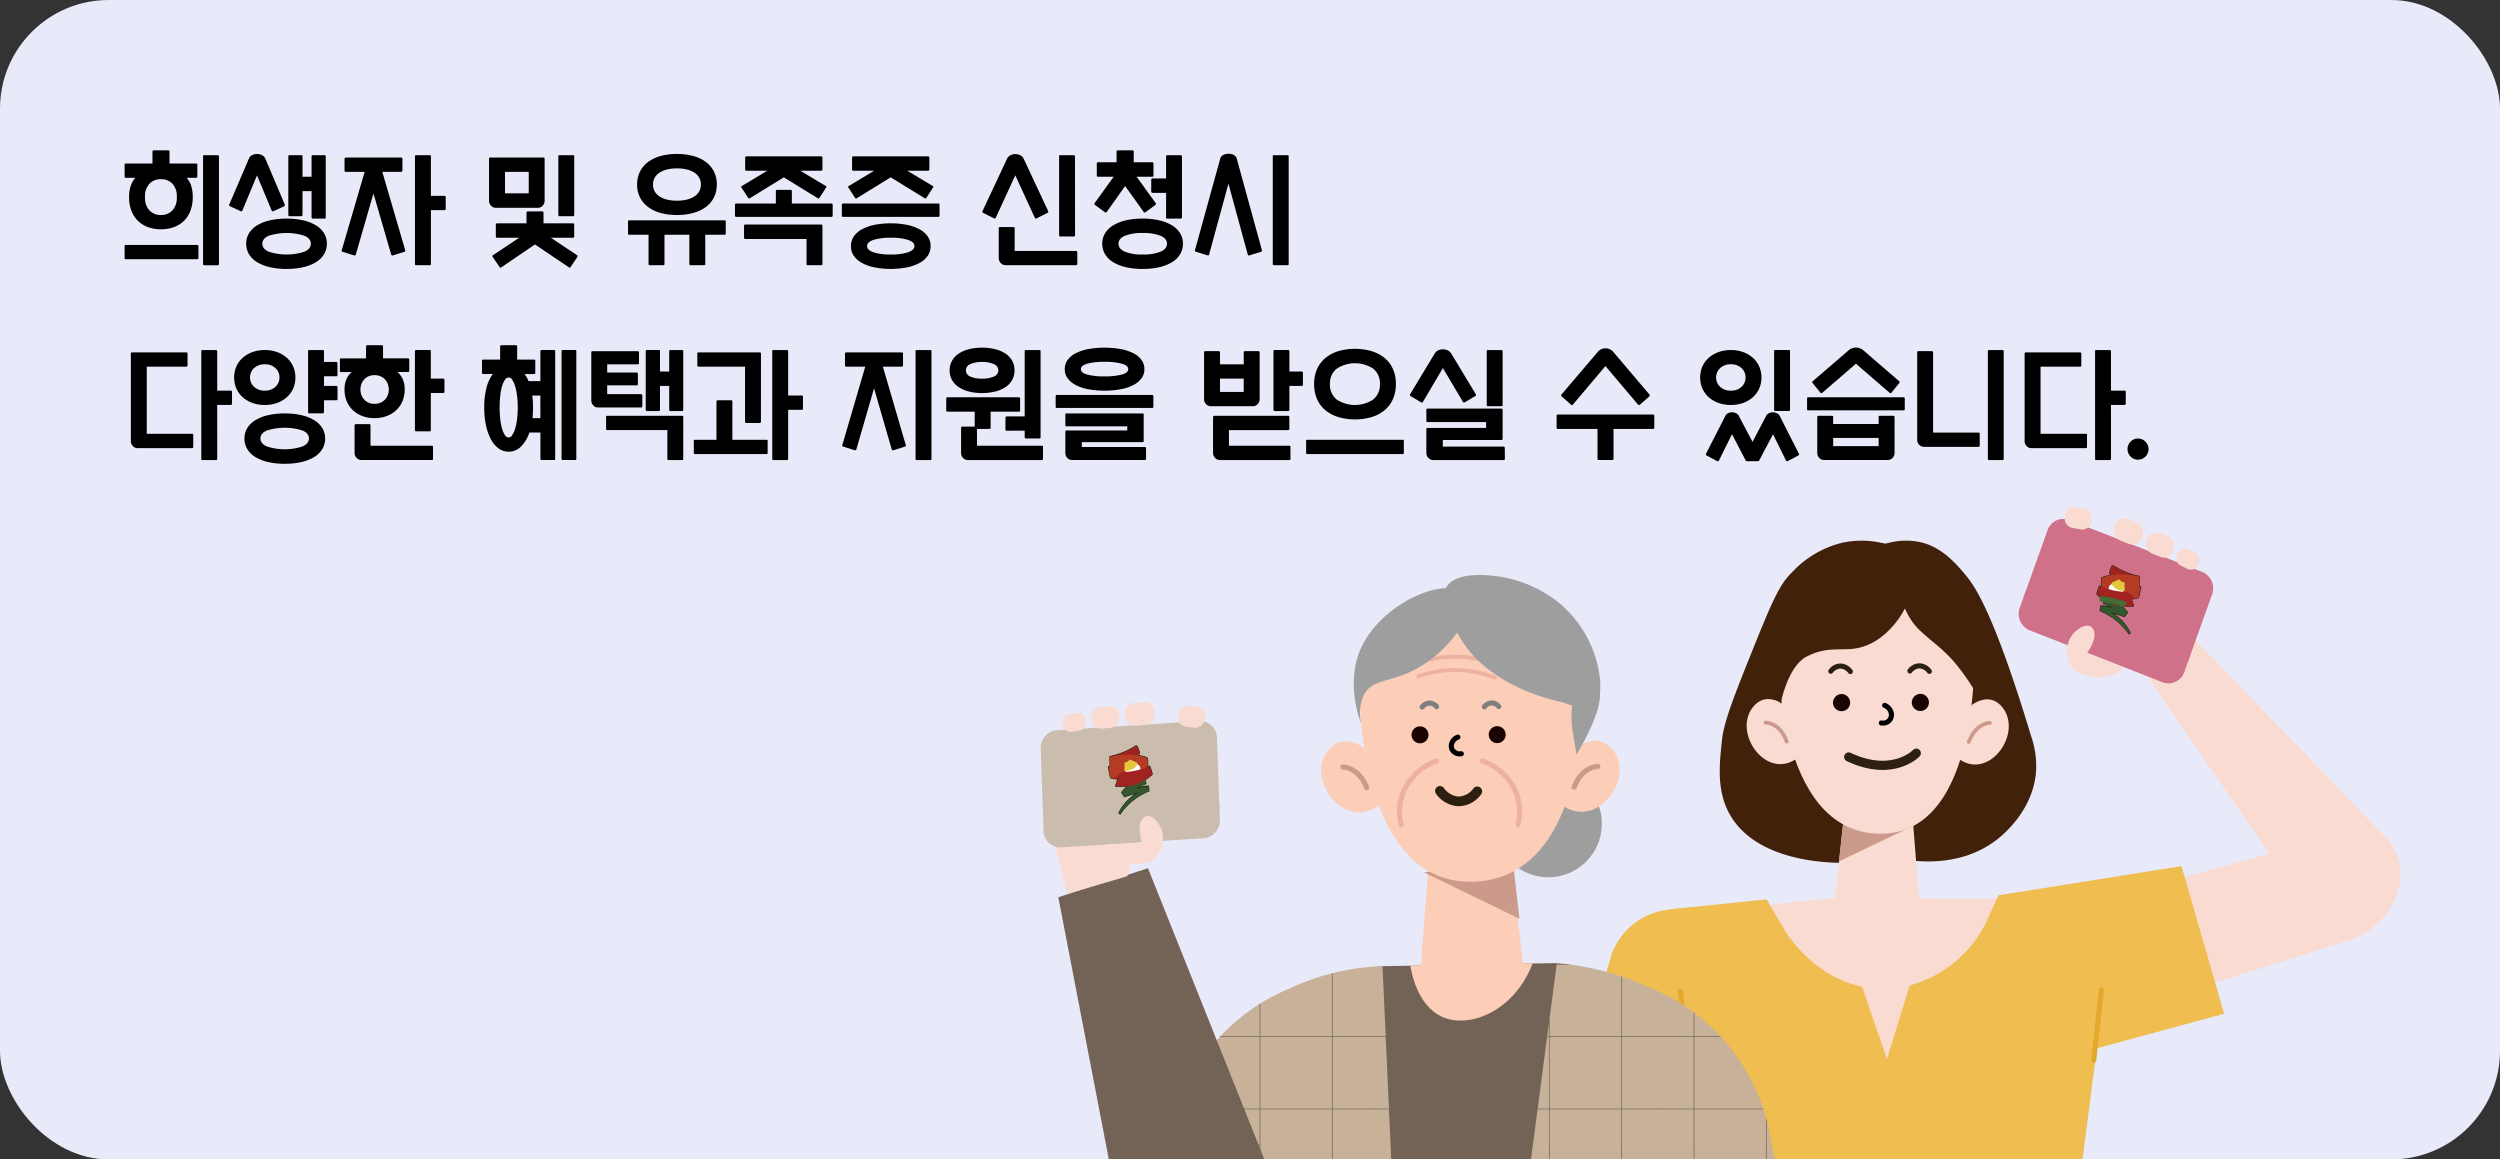 <svg xmlns="http://www.w3.org/2000/svg" xmlns:xlink="http://www.w3.org/1999/xlink" width="345" height="160" viewBox="0 0 345 160">
  <rect x="0" y="0" width="345" height="160" fill="#333333" stroke="none"/>
  <defs>
    <clipPath id="clip-path">
      <rect id="사각형_1096" data-name="사각형 1096" width="339.619" height="96" transform="translate(204.385)" fill="none"/>
    </clipPath>
    <clipPath id="clip-path-2">
      <rect id="사각형_964" data-name="사각형 964" width="100.005" height="159.905" fill="none"/>
    </clipPath>
    <clipPath id="clip-path-3">
      <path id="패스_22434" data-name="패스 22434" d="M597.621,108.33l4.483,99.755-25.53.344,1.451-40.378-15.666-8.365,6.271-29.357A27.307,27.307,0,0,1,584.12,111.7l1.322-.586a32.552,32.552,0,0,1,12.179-2.781Z" transform="translate(-562.359 -108.33)" fill="none"/>
    </clipPath>
    <clipPath id="clip-path-4">
      <rect id="사각형_884" data-name="사각형 884" width="19.966" height="19.966" fill="none"/>
    </clipPath>
    <clipPath id="clip-path-5">
      <path id="패스_22435" data-name="패스 22435" d="M571.833,135.5l-.577,2.7h7.66V122.693a27.31,27.31,0,0,0-7.082,12.806" transform="translate(-571.256 -122.693)" fill="none"/>
    </clipPath>
    <clipPath id="clip-path-6">
      <path id="패스_22436" data-name="패스 22436" d="M568.857,146.922l-4.265,19.966h11.925V146.922Z" transform="translate(-564.592 -146.922)" fill="none"/>
    </clipPath>
    <clipPath id="clip-path-7">
      <path id="패스_22437" data-name="패스 22437" d="M563.788,178.119l-1.428,6.69,13.353,7.131V178.119Z" transform="translate(-562.36 -178.119)" fill="none"/>
    </clipPath>
    <clipPath id="clip-path-8">
      <path id="패스_22438" data-name="패스 22438" d="M596.179,111.178l-1.322.587a27.1,27.1,0,0,0-2.673,1.366h14.231v-4.614a32.535,32.535,0,0,0-10.236,2.661" transform="translate(-592.184 -108.517)" fill="none"/>
    </clipPath>
    <clipPath id="clip-path-9">
      <path id="패스_22439" data-name="패스 22439" d="M588.958,115.726a27.281,27.281,0,0,0-5.734,4.459v15.507H603.19V115.726Z" transform="translate(-583.224 -115.726)" fill="none"/>
    </clipPath>
    <clipPath id="clip-path-11">
      <path id="패스_22440" data-name="패스 22440" d="M583.224,178.119V191.94l2.312,1.235-.177,4.911h17.83V178.119Z" transform="translate(-583.224 -178.119)" fill="none"/>
    </clipPath>
    <clipPath id="clip-path-12">
      <path id="패스_22441" data-name="패스 22441" d="M614.42,108.45v4.614h2.156l-.213-4.733q-.974.031-1.943.12" transform="translate(-614.42 -108.33)" fill="none"/>
    </clipPath>
    <clipPath id="clip-path-13">
      <path id="패스_22442" data-name="패스 22442" d="M614.42,115.726v19.966h3.053l-.9-19.966Z" transform="translate(-614.42 -115.726)" fill="none"/>
    </clipPath>
    <clipPath id="clip-path-14">
      <path id="패스_22443" data-name="패스 22443" d="M614.42,146.922v19.966h3.951l-.9-19.966Z" transform="translate(-614.42 -146.922)" fill="none"/>
    </clipPath>
    <clipPath id="clip-path-15">
      <path id="패스_22444" data-name="패스 22444" d="M614.42,178.119v19.966h4.848l-.9-19.966Z" transform="translate(-614.42 -178.119)" fill="none"/>
    </clipPath>
    <clipPath id="clip-path-16">
      <rect id="사각형_1091" data-name="사각형 1091" width="119.971" height="159.905" fill="none"/>
    </clipPath>
    <clipPath id="clip-path-17">
      <path id="패스_22445" data-name="패스 22445" d="M647.62,107.655,634.428,207.827l38.464.191L667.5,167.656l16.739-.989-7.525-36.778a27.306,27.306,0,0,0-15.579-18.556l-1.3-.572A38.651,38.651,0,0,0,647.62,107.655Z" transform="translate(-634.428 -107.655)" fill="none"/>
    </clipPath>
    <clipPath id="clip-path-21">
      <path id="패스_22446" data-name="패스 22446" d="M641.652,198.48h2.537V179.216Z" transform="translate(-641.652 -179.216)" fill="none"/>
    </clipPath>
    <clipPath id="clip-path-22">
      <path id="패스_22447" data-name="패스 22447" d="M653.977,112.82h14.615v-1.3c-.138-.063-.278-.126-.417-.187l-1.3-.572a38.647,38.647,0,0,0-12.213-3.106Z" transform="translate(-653.977 -107.655)" fill="none"/>
    </clipPath>
    <clipPath id="clip-path-23">
      <path id="패스_22448" data-name="패스 22448" d="M652.5,115.726l-2.629,19.966h17.244V115.726Z" transform="translate(-649.869 -115.726)" fill="none"/>
    </clipPath>
    <clipPath id="clip-path-24">
      <path id="패스_22449" data-name="패스 22449" d="M648.39,146.922l-2.63,19.966h19.874V146.922Z" transform="translate(-645.76 -146.922)" fill="none"/>
    </clipPath>
    <clipPath id="clip-path-25">
      <path id="패스_22450" data-name="패스 22450" d="M645.708,178.119l-.092.7v19.264h19.966V178.119Z" transform="translate(-645.616 -178.119)" fill="none"/>
    </clipPath>
    <clipPath id="clip-path-26">
      <path id="패스_22451" data-name="패스 22451" d="M676.813,114.994h2.494a27.17,27.17,0,0,0-2.494-1.3Z" transform="translate(-676.813 -113.693)" fill="none"/>
    </clipPath>
    <clipPath id="clip-path-27">
      <path id="패스_22452" data-name="패스 22452" d="M676.813,115.726v19.966h15.754l-.593-2.9a27.307,27.307,0,0,0-12.667-17.068Z" transform="translate(-676.813 -115.726)" fill="none"/>
    </clipPath>
    <clipPath id="clip-path-28">
      <path id="패스_22453" data-name="패스 22453" d="M676.813,146.922v19.966h19.839l-4.085-19.966Z" transform="translate(-676.813 -146.922)" fill="none"/>
    </clipPath>
    <clipPath id="clip-path-29">
      <path id="패스_22454" data-name="패스 22454" d="M676.813,178.119v19.966h6.623l-.676-5.062,14.017-.829V178.732l-.125-.613Z" transform="translate(-676.813 -178.119)" fill="none"/>
    </clipPath>
    <clipPath id="clip-path-34">
      <path id="패스_22456" data-name="패스 22456" d="M708.008,192.539l2.722-.161-2.722-13.3Z" transform="translate(-708.008 -179.077)" fill="none"/>
    </clipPath>
    <clipPath id="clip-path-35">
      <rect id="사각형_1092" data-name="사각형 1092" width="5.841" height="9.491" fill="none"/>
    </clipPath>
    <clipPath id="clip-path-36">
      <rect id="사각형_1093" data-name="사각형 1093" width="5.808" height="9.514" fill="none"/>
    </clipPath>
    <clipPath id="clip-path-37">
      <rect id="사각형_1094" data-name="사각형 1094" width="11.07" height="1.576" fill="none"/>
    </clipPath>
    <clipPath id="clip-path-39">
      <rect id="사각형_1098" data-name="사각형 1098" width="279.3" height="43.251" fill="none"/>
    </clipPath>
  </defs>
  <g id="그룹_1687" data-name="그룹 1687" transform="translate(-15 -134)">
    <rect id="사각형_1243" data-name="사각형 1243" width="345" height="160" rx="15" transform="translate(15 134)" fill="#e8e9f9"/>
    <g id="그룹_1604" data-name="그룹 1604" transform="translate(-189.385 198)">
      <g id="그룹_1603" data-name="그룹 1603" clip-path="url(#clip-path)">
        <path id="패스_22388" data-name="패스 22388" d="M811.026,84.243l-1.559-2.8c-1.579-2.84-2.993-3.109-6.66-1.848L772.04,88.03c-4.552,1.521-6.472,5.816-6.269,10.253-.042.348-.339,3.245,1.759,4.877,1.7,1.324-3.277,4.3-.944,2.921l37.826-11.99c4.172-1.382,7.235-5.944,6.613-9.848" transform="translate(-275.661 -28.394)" fill="#f9dbd2"/>
        <path id="패스_22389" data-name="패스 22389" d="M730.518,16.742c2.451.5,4.374,2.014,6.589,4.766,1.192,1.48,3.809,5.213,8.917,22.133a12.387,12.387,0,0,1,.625,5.121c-.522,5-4.312,8.189-4.965,8.739-5.953,5.007-13.915,2.975-14.785,2.739a130.786,130.786,0,0,0-1.008-43.224,9.434,9.434,0,0,1,4.627-.274" transform="translate(-261.318 -5.965)" fill="#42210b"/>
        <path id="패스_22390" data-name="패스 22390" d="M707.306,16.814a13.885,13.885,0,0,0-7.02,3.981c-1.667,1.641-2.472,3.133-5.25,10.033-2.842,7.059-4.268,10.639-4.55,13.193-.372,3.379-.772,7.007,1.023,10.261,4.095,7.42,16.229,6.768,16.779,6.732a65.255,65.255,0,0,1,4.742-43.995,12.619,12.619,0,0,0-5.725-.2" transform="translate(-248.457 -5.968)" fill="#42210b"/>
        <path id="패스_22391" data-name="패스 22391" d="M699.639,38.217c.189,11.265,7.525,24.932,16.994,23.722,7.674-.98,13.022-11.256,13.774-20.766.566-7.149-1.32-16.01-6.313-20.686a11.941,11.941,0,0,0-9.132-3.224,13.439,13.439,0,0,0-11.084,6.01,26.682,26.682,0,0,0-4.238,14.944" transform="translate(-251.866 -6.208)" fill="#42210b"/>
        <path id="패스_22392" data-name="패스 22392" d="M743.346,51.6s2.493-2.031,4.325.369c2.783,3.649-2.056,10.28-6.285,6.882Z" transform="translate(-266.895 -18.287)" fill="#f9dbd2"/>
        <path id="패스_22393" data-name="패스 22393" d="M743.726,58.611a.264.264,0,0,0,.247-.171c.906-2.4,2.585-2.448,2.656-2.449a.264.264,0,0,0,0-.529c-.066-.015-2.1.026-3.148,2.79a.265.265,0,0,0,.154.34.268.268,0,0,0,.093.017" transform="translate(-267.643 -19.966)" fill="#cc9a8b"/>
        <path id="패스_22394" data-name="패스 22394" d="M701.1,51.526s-2.5-2.02-4.323.39c-2.765,3.661,2.1,10.27,6.318,6.851Z" transform="translate(-250.545 -18.264)" fill="#f9dbd2"/>
        <path id="패스_22395" data-name="패스 22395" d="M702.813,58.538a.275.275,0,0,0,.09-.015.265.265,0,0,0,.159-.338c-1-2.781-3.082-2.792-3.167-2.781a.264.264,0,0,0,0,.528h0c.09,0,1.8.033,2.662,2.431a.264.264,0,0,0,.248.175" transform="translate(-251.866 -19.945)" fill="#cc9a8b"/>
        <path id="패스_22396" data-name="패스 22396" d="M725.455,76.122l1.249,15.7-12.442.03,1.716-15.9Z" transform="translate(-257.131 -27.344)" fill="#f9dbd2"/>
        <path id="패스_22397" data-name="패스 22397" d="M726.181,77.283c-.416.212-10.293,4.929-10.293,4.929l.675-6.255Z" transform="translate(-257.717 -27.344)" fill="#cc9a8b"/>
        <path id="패스_22398" data-name="패스 22398" d="M729.794,33.006s1.11,25.837-12.888,25.871c-14.772.035-14.24-25.806-14.24-25.806s.063-11.31,13.658-11.342c12.464-.029,13.469,11.278,13.469,11.278" transform="translate(-252.956 -7.822)" fill="#f9dbd2"/>
        <path id="패스_22399" data-name="패스 22399" d="M731.579,50.847a1.183,1.183,0,1,0,1.179-1.236,1.208,1.208,0,0,0-1.179,1.236" transform="translate(-263.365 -17.86)" fill="#1a0401"/>
        <path id="패스_22400" data-name="패스 22400" d="M714.587,50.888a1.183,1.183,0,1,0,1.179-1.236,1.208,1.208,0,0,0-1.179,1.236" transform="translate(-257.248 -17.875)" fill="#1a0401"/>
        <path id="패스_22401" data-name="패스 22401" d="M724.982,54.687a1.489,1.489,0,0,0,1.445-2.108,1.814,1.814,0,0,0-1.023-1.006.352.352,0,0,0-.255.657,1.093,1.093,0,0,1,.625.614.8.8,0,0,1-.915,1.132.352.352,0,0,0-.082.7,1.7,1.7,0,0,0,.2.012" transform="translate(-260.805 -18.557)"/>
        <path id="패스_22402" data-name="패스 22402" d="M733.652,44.49a.352.352,0,0,0,.287-.556,2.118,2.118,0,0,0-1.614-.909,2.015,2.015,0,0,0-1.642.847.352.352,0,0,0,.565.422,1.386,1.386,0,0,1,1.062-.564,1.434,1.434,0,0,1,1.056.612.352.352,0,0,0,.287.148" transform="translate(-263.017 -15.489)" fill="#2d2011"/>
        <path id="패스_22403" data-name="패스 22403" d="M716.617,44.531a.352.352,0,0,0,.287-.556,2.116,2.116,0,0,0-1.614-.909,2.043,2.043,0,0,0-1.642.847.352.352,0,1,0,.563.422,1.4,1.4,0,0,1,1.039-.564h.024a1.434,1.434,0,0,1,1.056.612.351.351,0,0,0,.287.148" transform="translate(-256.885 -15.504)" fill="#2d2011"/>
        <path id="패스_22404" data-name="패스 22404" d="M731.522,29.665c1.744,1.709,3.508,2.7,5.475,5.228a32.021,32.021,0,0,1,2.576,3.835,28.211,28.211,0,0,0,.762-5.3,16.51,16.51,0,0,0-2.063-9.305c-.675-1.148-2.575-4.378-5.968-5.074a3.076,3.076,0,0,0-2.6.188c-1.74,1.421-1.341,7.329,1.821,10.427" transform="translate(-262.321 -6.789)" fill="#42210b"/>
        <path id="패스_22405" data-name="패스 22405" d="M714.261,32.579c-2.675.867-4.579-.294-7.834,1.376-2.641,1.355-3.6,6.553-3.6,6.553s-3.18-14.431,3.258-18.224c4.188-2.467,13.208-2.562,14.549.152,1.35,2.733-1.922,8.7-6.369,10.143" transform="translate(-252.73 -7.35)" fill="#42210b"/>
        <path id="패스_22406" data-name="패스 22406" d="M717.169,62.128a.632.632,0,0,0,.177,1.018c6.391,3.007,9.926-.491,10.052-.652a.631.631,0,0,0-.9-.886.019.019,0,0,1-.006.006c-.152.152-3.1,2.983-8.608.389a.632.632,0,0,0-.716.125" transform="translate(-258.111 -22.112)" fill="#2d2011"/>
        <path id="패스_22407" data-name="패스 22407" d="M814.683,66.265a8.63,8.63,0,0,0-2.721-4.52L781.906,30.6,775.424,33.9l26.885,39.09c1.489,2.535,3.011,3.149,3.649,3.335,4.238,1.231,9.781-4.745,8.725-10.065" transform="translate(-279.149 -11.014)" fill="#f9dbd2"/>
        <path id="패스_22408" data-name="패스 22408" d="M758.9,13.637a2.338,2.338,0,0,1,2.886-1.683l18.7,7.3A2.5,2.5,0,0,1,781.6,22.5l-3.269,9.131-22.705-8.86Z" transform="translate(-272.023 -4.26)" fill="#cf7189"/>
        <path id="패스_22409" data-name="패스 22409" d="M774.687,40.108l-18.7-7.3a2.5,2.5,0,0,1-1.122-3.247l.75-2.095,22.705,8.86-.75,2.095a2.338,2.338,0,0,1-2.886,1.683" transform="translate(-271.682 -9.889)" fill="#cf7189"/>
        <path id="패스_22410" data-name="패스 22410" d="M768.213,11.342l.047-.3a1.3,1.3,0,0,0-1.027-1.5l-1.179-.2a1.254,1.254,0,0,0-1.434,1.072l-.047.3a1.3,1.3,0,0,0,1.027,1.5l1.179.2a1.254,1.254,0,0,0,1.434-1.072" transform="translate(-275.237 -3.357)" fill="#f9dbd2"/>
        <path id="패스_22411" data-name="패스 22411" d="M778.964,14.45l.115-.309A1.447,1.447,0,0,0,778.3,12.3l-1.221-.494a1.348,1.348,0,0,0-1.768.814l-.115.309a1.448,1.448,0,0,0,.78,1.846l1.221.494a1.349,1.349,0,0,0,1.768-.814" transform="translate(-279.033 -4.213)" fill="#f9dbd2"/>
        <path id="패스_22412" data-name="패스 22412" d="M785.733,17.421l.107-.292a1.365,1.365,0,0,0-.742-1.74l-1.155-.462a1.274,1.274,0,0,0-1.667.774l-.107.292a1.365,1.365,0,0,0,.742,1.74l1.155.463a1.274,1.274,0,0,0,1.667-.775" transform="translate(-281.547 -5.341)" fill="#f9dbd2"/>
        <path id="패스_22413" data-name="패스 22413" d="M791.6,20.552l.1-.236a1.138,1.138,0,0,0-.517-1.484l-.929-.452a1.05,1.05,0,0,0-1.421.54l-.106.236a1.138,1.138,0,0,0,.518,1.484l.929.452a1.051,1.051,0,0,0,1.422-.54" transform="translate(-283.903 -6.579)" fill="#f9dbd2"/>
        <path id="패스_22414" data-name="패스 22414" d="M772.8,40.653a4.057,4.057,0,0,1-.926.778,5.459,5.459,0,0,1-4.437.2,7.236,7.236,0,0,1-1.263-.533,2.821,2.821,0,0,1-.643-.692,3.892,3.892,0,0,1,.424-4.465c.543-.6,1.6-1.3,2.3-.928a1.023,1.023,0,0,1,.4.415c.661,1.164-.763,3.139-.845,3.252l4.988,1.969" transform="translate(-275.4 -12.569)" fill="#f9dbd2"/>
        <path id="패스_22415" data-name="패스 22415" d="M669.757,154.832c.562-.394,1.481-1.338,1.855-3.888l8.794-41.738c.859-4.9-.327-10.495-4.625-11.95-4.354-1.473-8.643,1.349-9.571,6.3-2.447,14.693-4.623,30.7-7.07,45.394,5.461,7.27,7.866,7.814,10.617,5.883" transform="translate(-237.288 -34.871)" fill="#f9dbd2"/>
        <path id="패스_22416" data-name="패스 22416" d="M702.382,93.555,680.274,95.89c-2.665.616.346,2.267.4,5.195l7.34,57.712a33.287,33.287,0,0,0,9.7,4.705c13.343,4.268,25.082-.95,29.131-3l.745-6.476c2.268-19.707,4.795-40.582,7.062-60.288L717.521,93.7l-15.139-.147" transform="translate(-244.5 -33.679)" fill="#f9dbd2"/>
        <path id="패스_22417" data-name="패스 22417" d="M683.078,130.8l.045,0a.352.352,0,0,0,.3-.394l-1.694-13.356a.352.352,0,1,0-.7.088l1.694,13.356a.353.353,0,0,0,.349.308" transform="translate(-245.169 -42.026)" fill="#f17724"/>
        <path id="패스_22418" data-name="패스 22418" d="M673.528,95.6l-3.54.419q-.241.029-.479.069a9.375,9.375,0,0,0-7.233,6.8l-7.491,25.955,27.257,3.052-1.7-11.85Z" transform="translate(-235.72 -34.415)" fill="#efbd50"/>
        <path id="패스_22419" data-name="패스 22419" d="M775.488,86.753l5.885,20.374L757.534,113.6l-7.365-22.81Z" transform="translate(-270.058 -31.231)" fill="#efbd50"/>
        <path id="패스_22420" data-name="패스 22420" d="M692.641,92.661,695,96.7c.216.38,3.878,6.569,10.814,8.008l3.442,10,3.138-10.166a16.489,16.489,0,0,0,10.91-9.526l1.329-2.861,16.528-1.733L731.414,166a58.667,58.667,0,0,1-43.863.1c-2.934-21.225-5.519-50.816-8.453-72.041Z" transform="translate(-244.472 -32.552)" fill="#efbd50"/>
        <path id="패스_22421" data-name="패스 22421" d="M684.06,138.335l.036,0a.352.352,0,0,0,.314-.387l-2.551-24.485a.352.352,0,1,0-.7.073l2.55,24.485a.353.353,0,0,0,.35.316" transform="translate(-245.214 -40.732)" fill="#e2a92d"/>
        <path id="패스_22422" data-name="패스 22422" d="M770.615,123.341a.353.353,0,0,0,.35-.314l1.05-9.707a.352.352,0,1,0-.7-.076l-1.051,9.708a.353.353,0,0,0,.312.388l.038,0" transform="translate(-277.291 -40.654)" fill="#e2a92d"/>
        <path id="패스_22423" data-name="패스 22423" d="M771.472,25.459c.036-.109.168-.47.243-.692.022-.064.057-.133.152-.1.056.017.074.025.161.056a4.6,4.6,0,0,1,.019-1.085c.043-.147.522-.314,1.291-.445l-.122-.081a.249.249,0,0,1-.066-.185,3.072,3.072,0,0,1,.337-.99l.208-.083a10.267,10.267,0,0,0,3.346,1.424l.228.051a.15.15,0,0,1,.108.135c0,.059-.051,1.212-.012,1.225s.1.027.12.035a.167.167,0,0,1,.087.159c-.059.316-.214,1.14-.227,1.2a1.593,1.593,0,0,1-.1.307,2.082,2.082,0,0,1-.761.178c-.1.007-.2-.01-.17.081.07.248.257.764.265.8.013.055-.016.122-.068.124-.448.018-.957.017-1.453,0,.358.374.5.545.6.658l.058.092a.065.065,0,0,1,.019.081l-.371.549c-.042.038-.086.09-.123.084a11.605,11.605,0,0,0-1.384-.431,6.427,6.427,0,0,1,2.28,2.611,1.3,1.3,0,0,0-.266.235,8.715,8.715,0,0,0-3.983-3.22s-.063-.042-.062-.092.049-.38.074-.535c.005-.032,0-.23.127-.2a7.461,7.461,0,0,1,1.171.182c-.273-.116-.861-.356-.879-.366s-.1-.077-.081-.131c.005-.012.072-.2.159-.421a6.445,6.445,0,0,1-.948-.7c-.123-.109-.021-.364.025-.5" transform="translate(-277.697 -7.867)" fill="#141f12"/>
        <path id="패스_22424" data-name="패스 22424" d="M772.186,30.355c0-.017.057-.4.079-.559a.144.144,0,0,1,.045-.064l1.649.264s-1.316-.573-1.335-.584a.1.1,0,0,1-.037-.115l.467-1.213c.906.106,2.646,2.185,2.892,2.484a.5.5,0,0,1,0,.081l-.37.532c-.032,0-.064.009-.1.015l-1.9-.643a6.919,6.919,0,0,1,2.755,2.864.614.614,0,0,0-.18.138,9.424,9.424,0,0,0-3.914-3.121.078.078,0,0,1-.058-.079" transform="translate(-277.983 -10.11)" fill="#34572d"/>
        <path id="패스_22425" data-name="패스 22425" d="M774.549,22.012a2.535,2.535,0,0,0-.3,1.039.785.785,0,0,0,.3.209,12.39,12.39,0,0,0,2.072.494l1.638-.3a11.386,11.386,0,0,1-3.551-1.492" transform="translate(-278.725 -7.904)" fill="#a12320"/>
        <path id="패스_22426" data-name="패스 22426" d="M777.611,24.136c-.509-.1-3.36-.611-5,.168a.183.183,0,0,0-.129.162,3.678,3.678,0,0,0,.028,1.153.792.792,0,0,0,.635.6c.373.116,2.742.714,2.742.714l1.217.278s.308-.058.442-.1c.025-.008.051-.024.067-.1s.195-1.059.252-1.372a.1.1,0,0,0-.057-.12l-.074-.027c-.038-.013-.051-.025-.059-.047a.217.217,0,0,1-.011-.061s.026-1.086.027-1.145a.09.09,0,0,0-.077-.1" transform="translate(-278.078 -8.596)" fill="#b63b25"/>
        <path id="패스_22427" data-name="패스 22427" d="M776.006,25.821a1.423,1.423,0,0,0-.726-.506c-.241-.041-1.082.554-1.151.649a1.073,1.073,0,0,0-.059.776,2.138,2.138,0,0,0,1.6.389.408.408,0,0,0,.349-.3,1.87,1.87,0,0,0-.011-1.011" transform="translate(-278.642 -9.113)" fill="#fff"/>
        <path id="패스_22428" data-name="패스 22428" d="M776.418,25.354c-.089-.03-.394-.126-.424-.136a.054.054,0,0,1-.037-.027c-.013-.02-.112-.164-.15-.223a.059.059,0,0,0-.038-.031.188.188,0,0,0-.088.019c-.353.136-.79.336-.962.415-.027.013-.047.029-.051.054-.013.111.086.456.54.745a2.288,2.288,0,0,0,1.069.344c.221-.013.243-.01.2-.26a2.956,2.956,0,0,1-.016-.829c0-.039-.008-.06-.038-.07" transform="translate(-278.877 -8.976)" fill="#e6c83f"/>
        <path id="패스_22429" data-name="패스 22429" d="M776.753,28.1s-.191.029-.423.047c-.1.008-.061.065-.035.155.068.246.257.714.266.753s0,.08-.052.082a14.818,14.818,0,0,1-2.227-.059,7.44,7.44,0,0,1-2.716-1.5c-.118-.108-.092-.18-.047-.321.035-.109.2-.607.274-.827.02-.064.049-.088.141-.058a9.4,9.4,0,0,0,3.692.805.273.273,0,0,1,.171.045c.417.388.956.875.956.875" transform="translate(-277.73 -9.491)" fill="#a12320"/>
        <path id="패스_22430" data-name="패스 22430" d="M772.091,28.6c.005-.031,0-.066.049-.069a14.306,14.306,0,0,1,3.638.838.086.086,0,0,1,.01.088l-.365.543c-.04.037-.049.038-.084.032a15.975,15.975,0,0,0-3.255-.792s-.074-.015-.073-.076.055-.41.079-.564" transform="translate(-277.921 -10.271)" fill="#436d37"/>
        <path id="패스_22431" data-name="패스 22431" d="M636.184,107.663l-24.117.43a2.192,2.192,0,0,0-2.01,1.412l-7.472,19.606,7.311,60.075,32.9-.079-5.019-80a1.557,1.557,0,0,0-1.592-1.448" transform="translate(-216.928 -38.758)" fill="#736357"/>
        <path id="패스_22432" data-name="패스 22432" d="M597.621,108.33l4.483,99.755-25.531.343,1.451-40.377-15.666-8.365,6.271-29.357A27.307,27.307,0,0,1,584.12,111.7l1.322-.586A32.542,32.542,0,0,1,597.621,108.33Z" transform="translate(-202.447 -38.998)" fill="#c7b299"/>
        <path id="패스_22433" data-name="패스 22433" d="M647.62,107.655,634.428,207.827l38.464.19L667.5,167.655l16.739-.989-7.525-36.777a27.308,27.308,0,0,0-15.579-18.557l-1.3-.571A38.651,38.651,0,0,0,647.62,107.655Z" transform="translate(-228.391 -38.755)" fill="#c7b299"/>
        <g id="그룹_1551" data-name="그룹 1551" transform="translate(333.246 34.044)" opacity="0.47">
          <g id="그룹_1550" data-name="그룹 1550">
            <g id="그룹_1549" data-name="그룹 1549" clip-path="url(#clip-path-2)">
              <g id="그룹_1526" data-name="그룹 1526" transform="translate(26.666 35.287)">
                <g id="그룹_1525" data-name="그룹 1525" clip-path="url(#clip-path-3)">
                  <g id="그룹_1524" data-name="그룹 1524" transform="translate(-6.612 -15.233)">
                    <g id="그룹_1523" data-name="그룹 1523" clip-path="url(#clip-path-4)">
                      <rect id="사각형_872" data-name="사각형 872" width="0.106" height="20.142" transform="translate(4.938 19.878)" fill="#211815"/>
                      <rect id="사각형_873" data-name="사각형 873" width="0.106" height="20.142" transform="translate(14.921 19.878)" fill="#211815"/>
                      <rect id="사각형_874" data-name="사각형 874" width="20.142" height="0.106" transform="translate(-20.054 4.938)" fill="#211815"/>
                      <rect id="사각형_875" data-name="사각형 875" width="20.142" height="0.106" transform="translate(-20.054 14.921)" fill="#211815"/>
                      <rect id="사각형_876" data-name="사각형 876" width="20.142" height="0.106" transform="translate(-0.088 4.938)" fill="#211815"/>
                      <rect id="사각형_877" data-name="사각형 877" width="20.142" height="0.106" transform="translate(-0.088 14.921)" fill="#211815"/>
                      <rect id="사각형_878" data-name="사각형 878" width="0.106" height="20.142" transform="translate(4.938 -0.088)" fill="#211815"/>
                      <rect id="사각형_879" data-name="사각형 879" width="0.106" height="20.142" transform="translate(14.921 -0.088)" fill="#211815"/>
                      <rect id="사각형_880" data-name="사각형 880" width="20.142" height="0.106" transform="translate(19.878 4.938)" fill="#211815"/>
                      <rect id="사각형_881" data-name="사각형 881" width="20.142" height="0.106" transform="translate(19.878 14.921)" fill="#211815"/>
                      <rect id="사각형_882" data-name="사각형 882" width="0.106" height="20.142" transform="translate(4.938 -20.054)" fill="#211815"/>
                      <rect id="사각형_883" data-name="사각형 883" width="0.106" height="20.142" transform="translate(14.921 -20.054)" fill="#211815"/>
                    </g>
                  </g>
                </g>
              </g>
              <g id="그룹_1528" data-name="그룹 1528" transform="translate(32.36 44.48)">
                <g id="그룹_1527" data-name="그룹 1527" clip-path="url(#clip-path-5)">
                  <rect id="사각형_885" data-name="사각형 885" width="0.106" height="20.142" transform="translate(-7.368 15.418)" fill="#211815"/>
                  <rect id="사각형_886" data-name="사각형 886" width="0.106" height="20.142" transform="translate(2.615 15.418)" fill="#211815"/>
                  <rect id="사각형_887" data-name="사각형 887" width="20.142" height="0.106" transform="translate(-32.36 0.479)" fill="#211815"/>
                  <rect id="사각형_888" data-name="사각형 888" width="20.142" height="0.106" transform="translate(-32.36 10.462)" fill="#211815"/>
                  <rect id="사각형_889" data-name="사각형 889" width="20.142" height="0.106" transform="translate(-12.394 0.479)" fill="#211815"/>
                  <rect id="사각형_890" data-name="사각형 890" width="20.142" height="0.106" transform="translate(-12.394 10.462)" fill="#211815"/>
                  <rect id="사각형_891" data-name="사각형 891" width="0.106" height="20.142" transform="translate(-7.368 -4.548)" fill="#211815"/>
                  <rect id="사각형_892" data-name="사각형 892" width="0.106" height="20.142" transform="translate(2.615 -4.548)" fill="#211815"/>
                  <rect id="사각형_893" data-name="사각형 893" width="20.142" height="0.106" transform="translate(7.572 0.479)" fill="#211815"/>
                  <rect id="사각형_894" data-name="사각형 894" width="20.142" height="0.106" transform="translate(7.572 10.462)" fill="#211815"/>
                  <rect id="사각형_895" data-name="사각형 895" width="0.106" height="20.142" transform="translate(-7.368 -24.513)" fill="#211815"/>
                  <rect id="사각형_896" data-name="사각형 896" width="0.106" height="20.142" transform="translate(2.615 -24.513)" fill="#211815"/>
                </g>
              </g>
              <g id="그룹_1530" data-name="그룹 1530" transform="translate(28.095 59.986)">
                <g id="그룹_1529" data-name="그룹 1529" clip-path="url(#clip-path-6)">
                  <rect id="사각형_897" data-name="사각형 897" width="0.106" height="20.142" transform="translate(-3.103 -0.088)" fill="#211815"/>
                  <rect id="사각형_898" data-name="사각형 898" width="0.106" height="20.142" transform="translate(6.88 -0.088)" fill="#211815"/>
                  <rect id="사각형_899" data-name="사각형 899" width="0.106" height="20.142" transform="translate(-3.103 -20.055)" fill="#211815"/>
                  <rect id="사각형_900" data-name="사각형 900" width="0.106" height="20.142" transform="translate(6.88 -20.055)" fill="#211815"/>
                </g>
              </g>
              <g id="그룹_1532" data-name="그룹 1532" transform="translate(26.666 79.953)">
                <g id="그룹_1531" data-name="그룹 1531" clip-path="url(#clip-path-7)">
                  <rect id="사각형_901" data-name="사각형 901" width="0.106" height="20.142" transform="translate(-1.674 -20.055)" fill="#211815"/>
                  <rect id="사각형_902" data-name="사각형 902" width="0.106" height="20.142" transform="translate(8.309 -20.055)" fill="#211815"/>
                </g>
              </g>
              <g id="그룹_1534" data-name="그룹 1534" transform="translate(45.754 35.407)">
                <g id="그룹_1533" data-name="그룹 1533" clip-path="url(#clip-path-8)">
                  <rect id="사각형_903" data-name="사각형 903" width="0.106" height="20.142" transform="translate(-0.796 4.525)" fill="#211815"/>
                  <rect id="사각형_904" data-name="사각형 904" width="0.106" height="20.142" transform="translate(9.187 4.525)" fill="#211815"/>
                  <rect id="사각형_905" data-name="사각형 905" width="20.142" height="0.106" transform="translate(-25.788 -10.415)" fill="#211815"/>
                  <rect id="사각형_906" data-name="사각형 906" width="20.142" height="0.106" transform="translate(-25.788 -0.432)" fill="#211815"/>
                  <rect id="사각형_907" data-name="사각형 907" width="20.142" height="0.106" transform="translate(-5.822 -10.415)" fill="#211815"/>
                  <rect id="사각형_908" data-name="사각형 908" width="20.142" height="0.106" transform="translate(-5.822 -0.432)" fill="#211815"/>
                  <rect id="사각형_909" data-name="사각형 909" width="0.106" height="20.142" transform="translate(-0.796 -15.441)" fill="#211815"/>
                  <rect id="사각형_910" data-name="사각형 910" width="0.106" height="20.142" transform="translate(9.187 -15.441)" fill="#211815"/>
                  <rect id="사각형_911" data-name="사각형 911" width="20.142" height="0.106" transform="translate(14.143 -10.415)" fill="#211815"/>
                  <rect id="사각형_912" data-name="사각형 912" width="20.142" height="0.106" transform="translate(14.143 -0.432)" fill="#211815"/>
                  <rect id="사각형_913" data-name="사각형 913" width="0.106" height="20.142" transform="translate(-0.796 -35.407)" fill="#211815"/>
                  <rect id="사각형_914" data-name="사각형 914" width="0.106" height="20.142" transform="translate(9.187 -35.407)" fill="#211815"/>
                </g>
              </g>
              <g id="그룹_1536" data-name="그룹 1536" transform="translate(40.019 40.021)">
                <g id="그룹_1535" data-name="그룹 1535" clip-path="url(#clip-path-9)">
                  <rect id="사각형_915" data-name="사각형 915" width="0.106" height="20.142" transform="translate(4.938 19.877)" fill="#211815"/>
                  <rect id="사각형_916" data-name="사각형 916" width="0.106" height="20.142" transform="translate(14.922 19.877)" fill="#211815"/>
                  <rect id="사각형_917" data-name="사각형 917" width="20.142" height="0.106" transform="translate(-20.054 4.938)" fill="#211815"/>
                  <rect id="사각형_918" data-name="사각형 918" width="20.142" height="0.106" transform="translate(-20.054 14.92)" fill="#211815"/>
                  <rect id="사각형_919" data-name="사각형 919" width="20.142" height="0.106" transform="translate(-0.088 4.938)" fill="#211815"/>
                  <rect id="사각형_920" data-name="사각형 920" width="20.142" height="0.106" transform="translate(-0.088 14.92)" fill="#211815"/>
                  <rect id="사각형_921" data-name="사각형 921" width="0.106" height="20.142" transform="translate(4.938 -0.089)" fill="#211815"/>
                  <rect id="사각형_922" data-name="사각형 922" width="0.106" height="20.142" transform="translate(14.922 -0.089)" fill="#211815"/>
                  <rect id="사각형_923" data-name="사각형 923" width="20.142" height="0.106" transform="translate(19.877 4.938)" fill="#211815"/>
                  <rect id="사각형_924" data-name="사각형 924" width="20.142" height="0.106" transform="translate(19.877 14.92)" fill="#211815"/>
                  <rect id="사각형_925" data-name="사각형 925" width="0.106" height="20.142" transform="translate(4.938 -20.055)" fill="#211815"/>
                  <rect id="사각형_926" data-name="사각형 926" width="0.106" height="20.142" transform="translate(14.922 -20.055)" fill="#211815"/>
                </g>
              </g>
              <g id="그룹_1538" data-name="그룹 1538" transform="translate(40.019 59.986)">
                <g id="그룹_1537" data-name="그룹 1537" clip-path="url(#clip-path-4)">
                  <rect id="사각형_927" data-name="사각형 927" width="0.106" height="20.142" transform="translate(4.938 -0.088)" fill="#211815"/>
                  <rect id="사각형_928" data-name="사각형 928" width="0.106" height="20.142" transform="translate(14.922 -0.088)" fill="#211815"/>
                  <rect id="사각형_929" data-name="사각형 929" width="0.106" height="20.142" transform="translate(4.938 -20.055)" fill="#211815"/>
                  <rect id="사각형_930" data-name="사각형 930" width="0.106" height="20.142" transform="translate(14.922 -20.055)" fill="#211815"/>
                </g>
              </g>
              <g id="그룹_1540" data-name="그룹 1540" transform="translate(40.019 79.953)">
                <g id="그룹_1539" data-name="그룹 1539" clip-path="url(#clip-path-11)">
                  <rect id="사각형_932" data-name="사각형 932" width="0.106" height="20.142" transform="translate(4.938 -20.055)" fill="#211815"/>
                  <rect id="사각형_933" data-name="사각형 933" width="0.106" height="20.142" transform="translate(14.922 -20.055)" fill="#211815"/>
                </g>
              </g>
              <g id="그룹_1542" data-name="그룹 1542" transform="translate(59.985 35.287)">
                <g id="그룹_1541" data-name="그룹 1541" clip-path="url(#clip-path-12)">
                  <rect id="사각형_934" data-name="사각형 934" width="0.106" height="20.142" transform="translate(4.938 4.645)" fill="#211815"/>
                  <rect id="사각형_935" data-name="사각형 935" width="0.106" height="20.142" transform="translate(14.921 4.645)" fill="#211815"/>
                  <rect id="사각형_936" data-name="사각형 936" width="20.142" height="0.106" transform="translate(-20.054 -10.295)" fill="#211815"/>
                  <rect id="사각형_937" data-name="사각형 937" width="20.142" height="0.106" transform="translate(-20.054 -0.312)" fill="#211815"/>
                  <rect id="사각형_938" data-name="사각형 938" width="20.142" height="0.106" transform="translate(-0.088 -10.295)" fill="#211815"/>
                  <rect id="사각형_939" data-name="사각형 939" width="20.142" height="0.106" transform="translate(-0.088 -0.312)" fill="#211815"/>
                  <rect id="사각형_940" data-name="사각형 940" width="0.106" height="20.142" transform="translate(4.938 -15.321)" fill="#211815"/>
                  <rect id="사각형_941" data-name="사각형 941" width="0.106" height="20.142" transform="translate(14.921 -15.321)" fill="#211815"/>
                  <rect id="사각형_942" data-name="사각형 942" width="20.142" height="0.106" transform="translate(19.878 -10.295)" fill="#211815"/>
                  <rect id="사각형_943" data-name="사각형 943" width="20.142" height="0.106" transform="translate(19.878 -0.312)" fill="#211815"/>
                  <rect id="사각형_944" data-name="사각형 944" width="0.106" height="20.142" transform="translate(4.938 -35.287)" fill="#211815"/>
                  <rect id="사각형_945" data-name="사각형 945" width="0.106" height="20.142" transform="translate(14.921 -35.287)" fill="#211815"/>
                </g>
              </g>
              <g id="그룹_1544" data-name="그룹 1544" transform="translate(59.985 40.021)">
                <g id="그룹_1543" data-name="그룹 1543" clip-path="url(#clip-path-13)">
                  <rect id="사각형_946" data-name="사각형 946" width="0.106" height="20.142" transform="translate(4.938 19.877)" fill="#211815"/>
                  <rect id="사각형_947" data-name="사각형 947" width="0.106" height="20.142" transform="translate(14.921 19.877)" fill="#211815"/>
                  <rect id="사각형_948" data-name="사각형 948" width="20.142" height="0.106" transform="translate(-20.054 4.938)" fill="#211815"/>
                  <rect id="사각형_949" data-name="사각형 949" width="20.142" height="0.106" transform="translate(-20.054 14.92)" fill="#211815"/>
                  <rect id="사각형_950" data-name="사각형 950" width="20.142" height="0.106" transform="translate(-0.088 4.938)" fill="#211815"/>
                  <rect id="사각형_951" data-name="사각형 951" width="20.142" height="0.106" transform="translate(-0.088 14.92)" fill="#211815"/>
                  <rect id="사각형_952" data-name="사각형 952" width="0.106" height="20.142" transform="translate(4.938 -0.089)" fill="#211815"/>
                  <rect id="사각형_953" data-name="사각형 953" width="0.106" height="20.142" transform="translate(14.921 -0.089)" fill="#211815"/>
                  <rect id="사각형_954" data-name="사각형 954" width="20.142" height="0.106" transform="translate(19.878 4.938)" fill="#211815"/>
                  <rect id="사각형_955" data-name="사각형 955" width="20.142" height="0.106" transform="translate(19.878 14.92)" fill="#211815"/>
                  <rect id="사각형_956" data-name="사각형 956" width="0.106" height="20.142" transform="translate(4.938 -20.055)" fill="#211815"/>
                  <rect id="사각형_957" data-name="사각형 957" width="0.106" height="20.142" transform="translate(14.921 -20.055)" fill="#211815"/>
                </g>
              </g>
              <g id="그룹_1546" data-name="그룹 1546" transform="translate(59.985 59.986)">
                <g id="그룹_1545" data-name="그룹 1545" clip-path="url(#clip-path-14)">
                  <rect id="사각형_958" data-name="사각형 958" width="0.106" height="20.142" transform="translate(4.938 -0.088)" fill="#211815"/>
                  <rect id="사각형_959" data-name="사각형 959" width="0.106" height="20.142" transform="translate(14.921 -0.088)" fill="#211815"/>
                  <rect id="사각형_960" data-name="사각형 960" width="0.106" height="20.142" transform="translate(4.938 -20.055)" fill="#211815"/>
                  <rect id="사각형_961" data-name="사각형 961" width="0.106" height="20.142" transform="translate(14.921 -20.055)" fill="#211815"/>
                </g>
              </g>
              <g id="그룹_1548" data-name="그룹 1548" transform="translate(59.985 79.953)">
                <g id="그룹_1547" data-name="그룹 1547" clip-path="url(#clip-path-15)">
                  <rect id="사각형_962" data-name="사각형 962" width="0.106" height="20.142" transform="translate(4.938 -20.055)" fill="#211815"/>
                  <rect id="사각형_963" data-name="사각형 963" width="0.106" height="20.142" transform="translate(14.921 -20.055)" fill="#211815"/>
                </g>
              </g>
            </g>
          </g>
        </g>
        <g id="그룹_1590" data-name="그룹 1590" transform="translate(373.178 34.044)" opacity="0.47">
          <g id="그룹_1589" data-name="그룹 1589">
            <g id="그룹_1588" data-name="그룹 1588" clip-path="url(#clip-path-16)">
              <g id="그룹_1559" data-name="그룹 1559" transform="translate(32.859 34.855)">
                <g id="그룹_1558" data-name="그룹 1558" clip-path="url(#clip-path-17)">
                  <g id="그룹_1553" data-name="그룹 1553" transform="translate(-12.805 -14.801)">
                    <g id="그룹_1552" data-name="그룹 1552" clip-path="url(#clip-path-4)">
                      <rect id="사각형_965" data-name="사각형 965" width="0.106" height="20.142" transform="translate(4.938 19.878)" fill="#211815"/>
                      <rect id="사각형_966" data-name="사각형 966" width="0.106" height="20.142" transform="translate(14.921 19.878)" fill="#211815"/>
                      <rect id="사각형_967" data-name="사각형 967" width="20.142" height="0.106" transform="translate(-20.054 4.938)" fill="#211815"/>
                      <rect id="사각형_968" data-name="사각형 968" width="20.142" height="0.106" transform="translate(-20.054 14.921)" fill="#211815"/>
                      <rect id="사각형_969" data-name="사각형 969" width="20.142" height="0.106" transform="translate(-0.088 4.938)" fill="#211815"/>
                      <rect id="사각형_970" data-name="사각형 970" width="20.142" height="0.106" transform="translate(-0.088 14.921)" fill="#211815"/>
                      <rect id="사각형_971" data-name="사각형 971" width="0.106" height="20.142" transform="translate(4.938 -0.088)" fill="#211815"/>
                      <rect id="사각형_972" data-name="사각형 972" width="0.106" height="20.142" transform="translate(14.921 -0.088)" fill="#211815"/>
                      <rect id="사각형_973" data-name="사각형 973" width="20.142" height="0.106" transform="translate(19.878 4.938)" fill="#211815"/>
                      <rect id="사각형_974" data-name="사각형 974" width="20.142" height="0.106" transform="translate(19.878 14.921)" fill="#211815"/>
                      <rect id="사각형_975" data-name="사각형 975" width="0.106" height="20.142" transform="translate(4.938 -20.054)" fill="#211815"/>
                      <rect id="사각형_976" data-name="사각형 976" width="0.106" height="20.142" transform="translate(14.921 -20.054)" fill="#211815"/>
                    </g>
                  </g>
                  <g id="그룹_1555" data-name="그룹 1555" transform="translate(-12.805 5.165)">
                    <g id="그룹_1554" data-name="그룹 1554" clip-path="url(#clip-path-4)">
                      <rect id="사각형_978" data-name="사각형 978" width="0.106" height="20.142" transform="translate(4.938 19.878)" fill="#211815"/>
                      <rect id="사각형_979" data-name="사각형 979" width="0.106" height="20.142" transform="translate(14.921 19.878)" fill="#211815"/>
                      <rect id="사각형_980" data-name="사각형 980" width="20.142" height="0.106" transform="translate(-20.054 4.939)" fill="#211815"/>
                      <rect id="사각형_981" data-name="사각형 981" width="20.142" height="0.106" transform="translate(-20.054 14.921)" fill="#211815"/>
                      <rect id="사각형_982" data-name="사각형 982" width="20.142" height="0.106" transform="translate(-0.088 4.939)" fill="#211815"/>
                      <rect id="사각형_983" data-name="사각형 983" width="20.142" height="0.106" transform="translate(-0.088 14.921)" fill="#211815"/>
                      <rect id="사각형_984" data-name="사각형 984" width="0.106" height="20.142" transform="translate(4.938 -0.088)" fill="#211815"/>
                      <rect id="사각형_985" data-name="사각형 985" width="0.106" height="20.142" transform="translate(14.921 -0.088)" fill="#211815"/>
                      <rect id="사각형_986" data-name="사각형 986" width="20.142" height="0.106" transform="translate(19.878 4.939)" fill="#211815"/>
                      <rect id="사각형_987" data-name="사각형 987" width="20.142" height="0.106" transform="translate(19.878 14.921)" fill="#211815"/>
                      <rect id="사각형_988" data-name="사각형 988" width="0.106" height="20.142" transform="translate(4.938 -20.054)" fill="#211815"/>
                      <rect id="사각형_989" data-name="사각형 989" width="0.106" height="20.142" transform="translate(14.921 -20.054)" fill="#211815"/>
                    </g>
                  </g>
                  <g id="그룹_1557" data-name="그룹 1557" transform="translate(-12.805 25.131)">
                    <g id="그룹_1556" data-name="그룹 1556" clip-path="url(#clip-path-4)">
                      <rect id="사각형_991" data-name="사각형 991" width="0.106" height="20.142" transform="translate(4.938 -0.088)" fill="#211815"/>
                      <rect id="사각형_992" data-name="사각형 992" width="0.106" height="20.142" transform="translate(14.921 -0.088)" fill="#211815"/>
                      <rect id="사각형_993" data-name="사각형 993" width="0.106" height="20.142" transform="translate(4.938 -20.055)" fill="#211815"/>
                      <rect id="사각형_994" data-name="사각형 994" width="0.106" height="20.142" transform="translate(14.921 -20.055)" fill="#211815"/>
                    </g>
                  </g>
                </g>
              </g>
              <g id="그룹_1561" data-name="그룹 1561" transform="translate(37.482 80.655)">
                <g id="그룹_1560" data-name="그룹 1560" clip-path="url(#clip-path-21)">
                  <rect id="사각형_996" data-name="사각형 996" width="0.106" height="20.142" transform="translate(-12.49 -20.757)" fill="#211815"/>
                  <rect id="사각형_997" data-name="사각형 997" width="0.106" height="20.142" transform="translate(-2.508 -20.757)" fill="#211815"/>
                </g>
              </g>
              <g id="그룹_1563" data-name="그룹 1563" transform="translate(45.371 34.855)">
                <g id="그룹_1562" data-name="그룹 1562" clip-path="url(#clip-path-22)">
                  <rect id="사각형_998" data-name="사각형 998" width="0.106" height="20.142" transform="translate(-0.413 5.077)" fill="#211815"/>
                  <rect id="사각형_999" data-name="사각형 999" width="0.106" height="20.142" transform="translate(9.571 5.077)" fill="#211815"/>
                  <rect id="사각형_1000" data-name="사각형 1000" width="20.142" height="0.106" transform="translate(-25.405 -9.863)" fill="#211815"/>
                  <rect id="사각형_1001" data-name="사각형 1001" width="20.142" height="0.106" transform="translate(-25.405 0.12)" fill="#211815"/>
                  <rect id="사각형_1002" data-name="사각형 1002" width="20.142" height="0.106" transform="translate(-5.439 -9.863)" fill="#211815"/>
                  <rect id="사각형_1003" data-name="사각형 1003" width="20.142" height="0.106" transform="translate(-5.439 0.12)" fill="#211815"/>
                  <rect id="사각형_1004" data-name="사각형 1004" width="0.106" height="20.142" transform="translate(-0.413 -14.889)" fill="#211815"/>
                  <rect id="사각형_1005" data-name="사각형 1005" width="0.106" height="20.142" transform="translate(9.571 -14.889)" fill="#211815"/>
                  <rect id="사각형_1006" data-name="사각형 1006" width="20.142" height="0.106" transform="translate(14.526 -9.863)" fill="#211815"/>
                  <rect id="사각형_1007" data-name="사각형 1007" width="20.142" height="0.106" transform="translate(14.526 0.12)" fill="#211815"/>
                  <rect id="사각형_1008" data-name="사각형 1008" width="0.106" height="20.142" transform="translate(-0.413 -34.855)" fill="#211815"/>
                  <rect id="사각형_1009" data-name="사각형 1009" width="0.106" height="20.142" transform="translate(9.571 -34.855)" fill="#211815"/>
                </g>
              </g>
              <g id="그룹_1565" data-name="그룹 1565" transform="translate(42.741 40.021)">
                <g id="그룹_1564" data-name="그룹 1564" clip-path="url(#clip-path-23)">
                  <rect id="사각형_1010" data-name="사각형 1010" width="0.106" height="20.142" transform="translate(2.216 19.877)" fill="#211815"/>
                  <rect id="사각형_1011" data-name="사각형 1011" width="0.106" height="20.142" transform="translate(12.2 19.877)" fill="#211815"/>
                  <rect id="사각형_1012" data-name="사각형 1012" width="20.142" height="0.106" transform="translate(-22.776 4.938)" fill="#211815"/>
                  <rect id="사각형_1013" data-name="사각형 1013" width="20.142" height="0.106" transform="translate(-22.776 14.92)" fill="#211815"/>
                  <rect id="사각형_1014" data-name="사각형 1014" width="20.142" height="0.106" transform="translate(-2.81 4.938)" fill="#211815"/>
                  <rect id="사각형_1015" data-name="사각형 1015" width="20.142" height="0.106" transform="translate(-2.81 14.92)" fill="#211815"/>
                  <rect id="사각형_1016" data-name="사각형 1016" width="0.106" height="20.142" transform="translate(2.216 -0.089)" fill="#211815"/>
                  <rect id="사각형_1017" data-name="사각형 1017" width="0.106" height="20.142" transform="translate(12.2 -0.089)" fill="#211815"/>
                  <rect id="사각형_1018" data-name="사각형 1018" width="20.142" height="0.106" transform="translate(17.155 4.938)" fill="#211815"/>
                  <rect id="사각형_1019" data-name="사각형 1019" width="20.142" height="0.106" transform="translate(17.155 14.92)" fill="#211815"/>
                  <rect id="사각형_1020" data-name="사각형 1020" width="0.106" height="20.142" transform="translate(2.216 -20.055)" fill="#211815"/>
                  <rect id="사각형_1021" data-name="사각형 1021" width="0.106" height="20.142" transform="translate(12.2 -20.055)" fill="#211815"/>
                </g>
              </g>
              <g id="그룹_1567" data-name="그룹 1567" transform="translate(40.112 59.986)">
                <g id="그룹_1566" data-name="그룹 1566" clip-path="url(#clip-path-24)">
                  <rect id="사각형_1022" data-name="사각형 1022" width="0.106" height="20.142" transform="translate(4.846 -0.088)" fill="#211815"/>
                  <rect id="사각형_1023" data-name="사각형 1023" width="0.106" height="20.142" transform="translate(14.83 -0.088)" fill="#211815"/>
                  <rect id="사각형_1024" data-name="사각형 1024" width="0.106" height="20.142" transform="translate(4.846 -20.055)" fill="#211815"/>
                  <rect id="사각형_1025" data-name="사각형 1025" width="0.106" height="20.142" transform="translate(14.83 -20.055)" fill="#211815"/>
                </g>
              </g>
              <g id="그룹_1569" data-name="그룹 1569" transform="translate(40.019 79.953)">
                <g id="그룹_1568" data-name="그룹 1568" clip-path="url(#clip-path-25)">
                  <rect id="사각형_1026" data-name="사각형 1026" width="0.106" height="20.142" transform="translate(4.938 -20.055)" fill="#211815"/>
                  <rect id="사각형_1027" data-name="사각형 1027" width="0.106" height="20.142" transform="translate(14.922 -20.055)" fill="#211815"/>
                </g>
              </g>
              <g id="그룹_1571" data-name="그룹 1571" transform="translate(59.986 38.72)">
                <g id="그룹_1570" data-name="그룹 1570" clip-path="url(#clip-path-26)">
                  <rect id="사각형_1028" data-name="사각형 1028" width="0.106" height="20.142" transform="translate(4.938 1.212)" fill="#211815"/>
                  <rect id="사각형_1029" data-name="사각형 1029" width="0.106" height="20.142" transform="translate(14.921 1.212)" fill="#211815"/>
                  <rect id="사각형_1030" data-name="사각형 1030" width="20.142" height="0.106" transform="translate(-20.055 -13.727)" fill="#211815"/>
                  <rect id="사각형_1031" data-name="사각형 1031" width="20.142" height="0.106" transform="translate(-20.055 -3.745)" fill="#211815"/>
                  <rect id="사각형_1032" data-name="사각형 1032" width="20.142" height="0.106" transform="translate(-0.089 -13.727)" fill="#211815"/>
                  <rect id="사각형_1033" data-name="사각형 1033" width="20.142" height="0.106" transform="translate(-0.089 -3.745)" fill="#211815"/>
                  <rect id="사각형_1034" data-name="사각형 1034" width="0.106" height="20.142" transform="translate(4.938 -18.753)" fill="#211815"/>
                  <rect id="사각형_1035" data-name="사각형 1035" width="0.106" height="20.142" transform="translate(14.921 -18.753)" fill="#211815"/>
                  <rect id="사각형_1036" data-name="사각형 1036" width="20.142" height="0.106" transform="translate(19.877 -13.727)" fill="#211815"/>
                  <rect id="사각형_1037" data-name="사각형 1037" width="20.142" height="0.106" transform="translate(19.877 -3.745)" fill="#211815"/>
                  <rect id="사각형_1038" data-name="사각형 1038" width="0.106" height="20.142" transform="translate(4.938 -38.72)" fill="#211815"/>
                  <rect id="사각형_1039" data-name="사각형 1039" width="0.106" height="20.142" transform="translate(14.921 -38.72)" fill="#211815"/>
                </g>
              </g>
              <g id="그룹_1573" data-name="그룹 1573" transform="translate(59.986 40.021)">
                <g id="그룹_1572" data-name="그룹 1572" clip-path="url(#clip-path-27)">
                  <rect id="사각형_1040" data-name="사각형 1040" width="0.106" height="20.142" transform="translate(4.938 19.877)" fill="#211815"/>
                  <rect id="사각형_1041" data-name="사각형 1041" width="0.106" height="20.142" transform="translate(14.921 19.877)" fill="#211815"/>
                  <rect id="사각형_1042" data-name="사각형 1042" width="20.142" height="0.106" transform="translate(-20.055 4.938)" fill="#211815"/>
                  <rect id="사각형_1043" data-name="사각형 1043" width="20.142" height="0.106" transform="translate(-20.055 14.92)" fill="#211815"/>
                  <rect id="사각형_1044" data-name="사각형 1044" width="20.142" height="0.106" transform="translate(-0.089 4.938)" fill="#211815"/>
                  <rect id="사각형_1045" data-name="사각형 1045" width="20.142" height="0.106" transform="translate(-0.089 14.92)" fill="#211815"/>
                  <rect id="사각형_1046" data-name="사각형 1046" width="0.106" height="20.142" transform="translate(4.938 -0.089)" fill="#211815"/>
                  <rect id="사각형_1047" data-name="사각형 1047" width="0.106" height="20.142" transform="translate(14.921 -0.089)" fill="#211815"/>
                  <rect id="사각형_1048" data-name="사각형 1048" width="20.142" height="0.106" transform="translate(19.877 4.938)" fill="#211815"/>
                  <rect id="사각형_1049" data-name="사각형 1049" width="20.142" height="0.106" transform="translate(19.877 14.92)" fill="#211815"/>
                  <rect id="사각형_1050" data-name="사각형 1050" width="0.106" height="20.142" transform="translate(4.938 -20.055)" fill="#211815"/>
                  <rect id="사각형_1051" data-name="사각형 1051" width="0.106" height="20.142" transform="translate(14.921 -20.055)" fill="#211815"/>
                </g>
              </g>
              <g id="그룹_1575" data-name="그룹 1575" transform="translate(59.986 59.986)">
                <g id="그룹_1574" data-name="그룹 1574" clip-path="url(#clip-path-28)">
                  <rect id="사각형_1052" data-name="사각형 1052" width="0.106" height="20.142" transform="translate(4.938 -0.088)" fill="#211815"/>
                  <rect id="사각형_1053" data-name="사각형 1053" width="0.106" height="20.142" transform="translate(14.921 -0.088)" fill="#211815"/>
                  <rect id="사각형_1054" data-name="사각형 1054" width="0.106" height="20.142" transform="translate(4.938 -20.055)" fill="#211815"/>
                  <rect id="사각형_1055" data-name="사각형 1055" width="0.106" height="20.142" transform="translate(14.921 -20.055)" fill="#211815"/>
                </g>
              </g>
              <g id="그룹_1577" data-name="그룹 1577" transform="translate(59.986 79.953)">
                <g id="그룹_1576" data-name="그룹 1576" clip-path="url(#clip-path-29)">
                  <rect id="사각형_1056" data-name="사각형 1056" width="0.106" height="20.142" transform="translate(4.938 -20.055)" fill="#211815"/>
                  <rect id="사각형_1057" data-name="사각형 1057" width="0.106" height="20.142" transform="translate(14.921 -20.055)" fill="#211815"/>
                </g>
              </g>
              <g id="그룹_1585" data-name="그룹 1585" transform="translate(32.859 34.855)">
                <g id="그룹_1584" data-name="그룹 1584" clip-path="url(#clip-path-17)">
                  <g id="그룹_1579" data-name="그룹 1579" transform="translate(47.092 -14.801)">
                    <g id="그룹_1578" data-name="그룹 1578" clip-path="url(#clip-path-4)">
                      <rect id="사각형_1058" data-name="사각형 1058" width="0.106" height="20.142" transform="translate(4.938 19.878)" fill="#211815"/>
                      <rect id="사각형_1059" data-name="사각형 1059" width="0.106" height="20.142" transform="translate(14.922 19.878)" fill="#211815"/>
                      <rect id="사각형_1060" data-name="사각형 1060" width="20.142" height="0.106" transform="translate(-20.054 4.938)" fill="#211815"/>
                      <rect id="사각형_1061" data-name="사각형 1061" width="20.142" height="0.106" transform="translate(-20.054 14.921)" fill="#211815"/>
                      <rect id="사각형_1062" data-name="사각형 1062" width="20.142" height="0.106" transform="translate(-0.088 4.938)" fill="#211815"/>
                      <rect id="사각형_1063" data-name="사각형 1063" width="20.142" height="0.106" transform="translate(-0.088 14.921)" fill="#211815"/>
                      <rect id="사각형_1064" data-name="사각형 1064" width="0.106" height="20.142" transform="translate(4.938 -0.088)" fill="#211815"/>
                      <rect id="사각형_1065" data-name="사각형 1065" width="0.106" height="20.142" transform="translate(14.922 -0.088)" fill="#211815"/>
                      <rect id="사각형_1066" data-name="사각형 1066" width="20.142" height="0.106" transform="translate(19.878 4.938)" fill="#211815"/>
                      <rect id="사각형_1067" data-name="사각형 1067" width="20.142" height="0.106" transform="translate(19.878 14.921)" fill="#211815"/>
                      <rect id="사각형_1068" data-name="사각형 1068" width="0.106" height="20.142" transform="translate(4.938 -20.054)" fill="#211815"/>
                      <rect id="사각형_1069" data-name="사각형 1069" width="0.106" height="20.142" transform="translate(14.922 -20.054)" fill="#211815"/>
                    </g>
                  </g>
                  <g id="그룹_1581" data-name="그룹 1581" transform="translate(47.092 5.165)">
                    <g id="그룹_1580" data-name="그룹 1580" clip-path="url(#clip-path-4)">
                      <rect id="사각형_1071" data-name="사각형 1071" width="0.106" height="20.142" transform="translate(4.938 19.878)" fill="#211815"/>
                      <rect id="사각형_1072" data-name="사각형 1072" width="0.106" height="20.142" transform="translate(14.922 19.878)" fill="#211815"/>
                      <rect id="사각형_1073" data-name="사각형 1073" width="20.142" height="0.106" transform="translate(-20.054 4.939)" fill="#211815"/>
                      <rect id="사각형_1074" data-name="사각형 1074" width="20.142" height="0.106" transform="translate(-20.054 14.921)" fill="#211815"/>
                      <rect id="사각형_1075" data-name="사각형 1075" width="20.142" height="0.106" transform="translate(-0.088 4.939)" fill="#211815"/>
                      <rect id="사각형_1076" data-name="사각형 1076" width="20.142" height="0.106" transform="translate(-0.088 14.921)" fill="#211815"/>
                      <rect id="사각형_1077" data-name="사각형 1077" width="0.106" height="20.142" transform="translate(4.938 -0.088)" fill="#211815"/>
                      <rect id="사각형_1078" data-name="사각형 1078" width="0.106" height="20.142" transform="translate(14.922 -0.088)" fill="#211815"/>
                      <rect id="사각형_1079" data-name="사각형 1079" width="20.142" height="0.106" transform="translate(19.878 4.939)" fill="#211815"/>
                      <rect id="사각형_1080" data-name="사각형 1080" width="20.142" height="0.106" transform="translate(19.878 14.921)" fill="#211815"/>
                      <rect id="사각형_1081" data-name="사각형 1081" width="0.106" height="20.142" transform="translate(4.938 -20.054)" fill="#211815"/>
                      <rect id="사각형_1082" data-name="사각형 1082" width="0.106" height="20.142" transform="translate(14.922 -20.054)" fill="#211815"/>
                    </g>
                  </g>
                  <g id="그룹_1583" data-name="그룹 1583" transform="translate(47.092 25.131)">
                    <g id="그룹_1582" data-name="그룹 1582" clip-path="url(#clip-path-4)">
                      <rect id="사각형_1084" data-name="사각형 1084" width="0.106" height="20.142" transform="translate(4.938 -0.088)" fill="#211815"/>
                      <rect id="사각형_1085" data-name="사각형 1085" width="0.106" height="20.142" transform="translate(14.922 -0.088)" fill="#211815"/>
                      <rect id="사각형_1086" data-name="사각형 1086" width="0.106" height="20.142" transform="translate(4.938 -20.055)" fill="#211815"/>
                      <rect id="사각형_1087" data-name="사각형 1087" width="0.106" height="20.142" transform="translate(14.922 -20.055)" fill="#211815"/>
                    </g>
                  </g>
                </g>
              </g>
              <g id="그룹_1587" data-name="그룹 1587" transform="translate(79.951 80.566)">
                <g id="그룹_1586" data-name="그룹 1586" clip-path="url(#clip-path-34)">
                  <rect id="사각형_1089" data-name="사각형 1089" width="0.106" height="20.142" transform="translate(4.938 -20.668)" fill="#211815"/>
                  <rect id="사각형_1090" data-name="사각형 1090" width="0.106" height="20.142" transform="translate(14.922 -20.668)" fill="#211815"/>
                </g>
              </g>
            </g>
          </g>
        </g>
        <path id="패스_22457" data-name="패스 22457" d="M556.855,139.508l-9.311-48.3,12.374-4,18.542,46.38a11.244,11.244,0,1,1-21.605,5.923" transform="translate(-197.113 -31.393)" fill="#736357"/>
        <path id="패스_22458" data-name="패스 22458" d="M641.664,73.477a7.385,7.385,0,1,0,7.368-7.4,7.385,7.385,0,0,0-7.368,7.4" transform="translate(-230.996 -23.786)" fill="#9e9e9e"/>
        <path id="패스_22459" data-name="패스 22459" d="M627.024,81.525l-1.338,17.134,14.165-.034-2.038-17.331Z" transform="translate(-225.245 -29.266)" fill="#fcceb8"/>
        <path id="패스_22460" data-name="패스 22460" d="M638.6,84.669l-12.166,2.214c.525.254,13.148,6.386,13.148,6.386Z" transform="translate(-225.514 -30.48)" fill="#cc9a8b"/>
        <path id="패스_22461" data-name="패스 22461" d="M610.062,60.708s-2.849-2.2-4.922.426c-3.149,3.994,2.4,11.2,7.193,7.472Z" transform="translate(-217.516 -21.544)" fill="#fcceb8"/>
        <path id="패스_22462" data-name="패스 22462" d="M611.982,68.384a.346.346,0,0,0,.131-.025.352.352,0,0,0,.2-.458c-1.213-3.034-3.559-3.074-3.645-3.064a.352.352,0,0,0,0,.7c.084,0,1.963.052,2.991,2.621a.352.352,0,0,0,.327.221" transform="translate(-218.99 -23.341)" fill="#cc9a8b"/>
        <path id="패스_22463" data-name="패스 22463" d="M658.18,60.591s2.838-2.216,4.924.4c3.168,3.98-2.342,11.213-7.157,7.507Z" transform="translate(-236.138 -21.497)" fill="#fcceb8"/>
        <path id="패스_22464" data-name="패스 22464" d="M658.582,68.269a.351.351,0,0,0,.33-.23c.96-2.594,2.89-2.628,2.972-2.628a.352.352,0,0,0,0-.7c-.12,0-2.5.015-3.637,3.088a.352.352,0,0,0,.208.452.357.357,0,0,0,.122.022" transform="translate(-236.96 -23.294)" fill="#cc9a8b"/>
        <path id="패스_22465" data-name="패스 22465" d="M612.446,40.386S611.833,67.8,627.769,67.76c16.817-.04,15.562-27.449,15.562-27.449s-.132-12.335-15.61-12.3c-14.19.034-15.274,12.373-15.274,12.373" transform="translate(-220.477 -10.085)" fill="#fcceb8"/>
        <path id="패스_22466" data-name="패스 22466" d="M626.051,57.79a1.17,1.17,0,1,1-1.172-1.167,1.17,1.17,0,0,1,1.172,1.167" transform="translate(-224.533 -20.384)" fill="#1a0401"/>
        <path id="패스_22467" data-name="패스 22467" d="M642.692,57.75a1.17,1.17,0,1,1-1.172-1.167,1.17,1.17,0,0,1,1.172,1.167" transform="translate(-230.524 -20.37)" fill="#1a0401"/>
        <path id="패스_22468" data-name="패스 22468" d="M633.3,61.407a1.772,1.772,0,0,0,.209-.012.352.352,0,0,0-.082-.7.9.9,0,0,1-.921-.414.765.765,0,0,1,0-.611,1.06,1.06,0,0,1,.617-.593.352.352,0,0,0-.248-.659,1.766,1.766,0,0,0-1.023.991,1.466,1.466,0,0,0,.017,1.18,1.571,1.571,0,0,0,1.427.818" transform="translate(-227.424 -21.022)"/>
        <path id="패스_22469" data-name="패스 22469" d="M625.8,52.3a.351.351,0,0,0,.284-.143.978.978,0,0,1,.71-.4.894.894,0,0,1,.716.361.352.352,0,1,0,.553-.437,1.613,1.613,0,0,0-1.286-.628,1.675,1.675,0,0,0-1.259.685.352.352,0,0,0,.283.562" transform="translate(-225.158 -18.379)" fill="gray"/>
        <path id="패스_22470" data-name="패스 22470" d="M639.213,52.27a.351.351,0,0,0,.285-.145.968.968,0,0,1,.708-.4h.02a.939.939,0,0,1,.7.361.352.352,0,1,0,.554-.436,1.639,1.639,0,0,0-1.287-.629,1.666,1.666,0,0,0-1.259.687.352.352,0,0,0,.284.56" transform="translate(-229.987 -18.368)" fill="gray"/>
        <g id="그룹_1593" data-name="그룹 1593" transform="translate(408.593 40.661)" opacity="0.42">
          <g id="그룹_1592" data-name="그룹 1592">
            <g id="그룹_1591" data-name="그룹 1591" clip-path="url(#clip-path-35)">
              <path id="패스_22471" data-name="패스 22471" d="M643.685,73.024a.353.353,0,0,0,.342-.268,7.7,7.7,0,0,0-.217-4.507,8.149,8.149,0,0,0-4.918-4.7.352.352,0,1,0-.231.665,7.572,7.572,0,0,1,4.488,4.275,6.99,6.99,0,0,1,.194,4.095.352.352,0,0,0,.342.437" transform="translate(-638.423 -63.533)" fill="#db8880"/>
            </g>
          </g>
        </g>
        <g id="그룹_1596" data-name="그룹 1596" transform="translate(397.178 40.677)" opacity="0.42">
          <g id="그룹_1595" data-name="그룹 1595">
            <g id="그룹_1594" data-name="그룹 1594" clip-path="url(#clip-path-36)">
              <path id="패스_22472" data-name="패스 22472" d="M621.175,73.071a.333.333,0,0,0,.086-.011.352.352,0,0,0,.255-.428,7,7,0,0,1,.175-4.1,7.567,7.567,0,0,1,4.468-4.3.352.352,0,1,0-.234-.664,8.15,8.15,0,0,0-4.9,4.721,7.7,7.7,0,0,0-.2,4.508.352.352,0,0,0,.341.266" transform="translate(-620.587 -63.558)" fill="#db8880"/>
            </g>
          </g>
        </g>
        <path id="패스_22473" data-name="패스 22473" d="M623.472,108.037c.054.413.782,5.483,4.418,7.082,3.859,1.7,10.009-.947,12.446-7.393Z" transform="translate(-224.447 -38.781)" fill="#fcceb8"/>
        <g id="그룹_1599" data-name="그룹 1599" transform="translate(399.868 26.357)" opacity="0.42">
          <g id="그룹_1598" data-name="그룹 1598">
            <g id="그룹_1597" data-name="그룹 1597" clip-path="url(#clip-path-37)">
              <path id="패스_22474" data-name="패스 22474" d="M635.6,42.757a.264.264,0,0,0,.095-.511,15.318,15.318,0,0,0-10.723-.189.264.264,0,0,0,.174.5,14.784,14.784,0,0,1,10.36.183.275.275,0,0,0,.095.017" transform="translate(-624.79 -41.182)" fill="#db8880"/>
            </g>
          </g>
        </g>
        <g id="그룹_1602" data-name="그룹 1602" transform="translate(399.873 28.204)" opacity="0.42">
          <g id="그룹_1601" data-name="그룹 1601">
            <g id="그룹_1600" data-name="그룹 1600" clip-path="url(#clip-path-37)">
              <path id="패스_22475" data-name="패스 22475" d="M635.6,45.644a.264.264,0,0,0,.095-.511,15.317,15.317,0,0,0-10.723-.189.264.264,0,0,0,.174.5,14.784,14.784,0,0,1,10.36.183.274.274,0,0,0,.095.017" transform="translate(-624.797 -44.068)" fill="#db8880"/>
            </g>
          </g>
        </g>
        <path id="패스_22476" data-name="패스 22476" d="M660.323,45.222c-.442-.021-.889.719-1.276,1.654a11.591,11.591,0,0,0-.684,6.3l.527,3.222s3.062-4.887,3.2-7.873-.593-3.247-1.772-3.3" transform="translate(-236.95 -16.28)" fill="#9e9e9e"/>
        <path id="패스_22477" data-name="패스 22477" d="M631.16,25.492c-1.415,1.974.951,5.8,2.018,7.533,4.184,6.774,13.815,8.5,13.815,8.5l4.711,1.622a11.908,11.908,0,0,0,.4-1.587,13.984,13.984,0,0,0,.17-2.868,15.885,15.885,0,0,0-6.02-11.126A17.555,17.555,0,0,0,636.213,24c-2.137-.079-4.156.243-5.053,1.494" transform="translate(-227.057 -8.635)" fill="#9e9e9e"/>
        <path id="패스_22478" data-name="패스 22478" d="M612.292,45.46c-.079.006-2.3-5.627.038-10.528,2.933-6.162,11.479-9.653,14.062-7.451a1.452,1.452,0,0,1,.406.654c1.055,2.709-2.648,7.555-7.039,9.885-3.5,1.857-5.877,1.289-7.1,3.5a5.932,5.932,0,0,0-.369,3.936" transform="translate(-220.053 -9.655)" fill="#9e9e9e"/>
        <path id="패스_22479" data-name="패스 22479" d="M629.463,69.484a.671.671,0,0,0-.547,1.06,4.036,4.036,0,0,0,3.076,1.731,3.889,3.889,0,0,0,3.128-1.613.671.671,0,1,0-1.073-.8,2.653,2.653,0,0,1-1.979,1.076h-.045a2.732,2.732,0,0,1-2.012-1.167.672.672,0,0,0-.548-.282" transform="translate(-226.363 -25.014)" fill="#2d2011"/>
        <path id="패스_22480" data-name="패스 22480" d="M546.08,78.331l2.2,8.51,8.257-2.416,2.2-8.023Z" transform="translate(-196.587 -27.504)" fill="#f9dbd2"/>
        <path id="패스_22481" data-name="패스 22481" d="M568.075,57.952a2.339,2.339,0,0,0-2.24-2.479l-20.029,1.278a2.5,2.5,0,0,0-2.054,2.753L544.1,69.2l24.323-1.551Z" transform="translate(-195.748 -19.969)" fill="#cbbdae"/>
        <path id="패스_22482" data-name="패스 22482" d="M546.555,79.211l20.03-1.277a2.5,2.5,0,0,0,2.054-2.753l-.079-2.223-24.323,1.551.079,2.223a2.339,2.339,0,0,0,2.24,2.479" transform="translate(-195.923 -26.264)" fill="#cbbdae"/>
        <path id="패스_22483" data-name="패스 22483" d="M573.323,53.581l.046-.3a1.3,1.3,0,0,1,1.433-1.114l1.185.164a1.253,1.253,0,0,1,1.041,1.456l-.045.3a1.3,1.3,0,0,1-1.433,1.115l-1.185-.164a1.255,1.255,0,0,1-1.041-1.457" transform="translate(-206.388 -18.776)" fill="#f9dbd2"/>
        <path id="패스_22484" data-name="패스 22484" d="M561.9,53.337l-.015-.33a1.447,1.447,0,0,1,1.3-1.522l1.313-.1a1.35,1.35,0,0,1,1.438,1.313l.015.33a1.447,1.447,0,0,1-1.3,1.522l-1.313.1a1.35,1.35,0,0,1-1.438-1.313" transform="translate(-202.276 -18.497)" fill="#f9dbd2"/>
        <path id="패스_22485" data-name="패스 22485" d="M554.693,54.13l-.013-.311a1.365,1.365,0,0,1,1.235-1.432l1.24-.09a1.274,1.274,0,0,1,1.353,1.244l.013.312a1.366,1.366,0,0,1-1.235,1.432l-1.24.09a1.274,1.274,0,0,1-1.353-1.244" transform="translate(-199.682 -18.825)" fill="#f9dbd2"/>
        <path id="패스_22486" data-name="패스 22486" d="M548.559,55.377l-.029-.256a1.138,1.138,0,0,1,.943-1.258l1.023-.149a1.051,1.051,0,0,1,1.191.946l.029.256a1.139,1.139,0,0,1-.943,1.258l-1.023.149a1.051,1.051,0,0,1-1.191-.946" transform="translate(-197.466 -19.333)" fill="#f9dbd2"/>
        <path id="패스_22487" data-name="패스 22487" d="M557.222,79.958a4.068,4.068,0,0,0,.646,1.022,5.455,5.455,0,0,0,4.165,1.541A7.211,7.211,0,0,0,563.4,82.4a2.819,2.819,0,0,0,.823-.463,3.9,3.9,0,0,0,.951-4.384c-.335-.738-1.133-1.72-1.909-1.581a1.02,1.02,0,0,0-.51.273c-.984.909-.226,3.223-.181,3.356l-5.35.362" transform="translate(-200.598 -27.343)" fill="#f9dbd2"/>
        <path id="패스_22488" data-name="패스 22488" d="M564.336,64.3c-.036-.109-.168-.47-.243-.692-.022-.064-.057-.133-.152-.1-.056.017-.074.025-.161.056a4.592,4.592,0,0,0-.019-1.085c-.043-.147-.522-.314-1.291-.445l.122-.081a.248.248,0,0,0,.066-.185,3.068,3.068,0,0,0-.337-.99l-.207-.083a10.268,10.268,0,0,1-3.346,1.424l-.228.051a.15.15,0,0,0-.108.135c0,.059.051,1.212.012,1.225s-.1.027-.12.035a.167.167,0,0,0-.087.159c.06.316.214,1.14.227,1.2a1.583,1.583,0,0,0,.1.307,2.08,2.08,0,0,0,.761.178c.1.007.2-.01.169.081-.07.248-.257.764-.265.8-.013.055.016.122.068.124.448.018.957.017,1.453,0-.358.374-.5.545-.6.658l-.058.092a.065.065,0,0,0-.019.081l.371.549c.042.038.086.09.123.084a11.6,11.6,0,0,1,1.384-.431,6.429,6.429,0,0,0-2.28,2.611c.068.017.266.235.266.235a8.715,8.715,0,0,1,3.983-3.22s.063-.042.062-.092-.049-.38-.074-.535c-.005-.032,0-.23-.127-.2a7.462,7.462,0,0,0-1.171.182c.273-.115.861-.356.879-.366s.1-.077.081-.131c-.005-.012-.072-.2-.159-.421a6.446,6.446,0,0,0,.949-.7c.123-.109.021-.364-.025-.5" transform="translate(-200.963 -21.85)" fill="#141f12"/>
        <path id="패스_22489" data-name="패스 22489" d="M564.763,69.2c0-.017-.057-.4-.079-.559a.144.144,0,0,0-.045-.064l-1.649.264s1.317-.573,1.335-.584a.1.1,0,0,0,.037-.115l-.467-1.213c-.906.106-2.646,2.185-2.891,2.484a.5.5,0,0,0,0,.081l.37.532c.032,0,.064.009.1.015l1.9-.643a6.919,6.919,0,0,0-2.755,2.864.615.615,0,0,1,.18.138,9.424,9.424,0,0,1,3.914-3.121.077.077,0,0,0,.058-.079" transform="translate(-201.817 -24.094)" fill="#34572d"/>
        <path id="패스_22490" data-name="패스 22490" d="M562.477,60.855a2.534,2.534,0,0,1,.3,1.039.779.779,0,0,1-.3.208,12.306,12.306,0,0,1-2.072.495l-1.638-.3a11.385,11.385,0,0,0,3.551-1.492" transform="translate(-201.152 -21.887)" fill="#a12320"/>
        <path id="패스_22491" data-name="패스 22491" d="M558.628,62.98c.509-.1,3.36-.611,5,.168a.182.182,0,0,1,.129.162,3.673,3.673,0,0,1-.028,1.153.792.792,0,0,1-.635.6c-.373.116-2.742.714-2.742.714l-1.217.278s-.308-.057-.442-.1c-.025-.008-.051-.024-.067-.1s-.195-1.059-.252-1.372a.1.1,0,0,1,.057-.12l.074-.027c.038-.013.051-.025.059-.047a.214.214,0,0,0,.011-.061s-.026-1.086-.027-1.145a.09.09,0,0,1,.077-.1" transform="translate(-201.012 -22.58)" fill="#b63b25"/>
        <path id="패스_22492" data-name="패스 22492" d="M562.117,64.664a1.423,1.423,0,0,1,.726-.506c.241-.041,1.082.554,1.151.649a1.075,1.075,0,0,1,.06.776,2.138,2.138,0,0,1-1.6.389.408.408,0,0,1-.349-.3,1.869,1.869,0,0,1,.011-1.011" transform="translate(-202.332 -23.096)" fill="#fff"/>
        <path id="패스_22493" data-name="패스 22493" d="M561.841,64.2c.089-.03.394-.126.424-.136a.054.054,0,0,0,.037-.027c.013-.02.112-.164.15-.223a.059.059,0,0,1,.038-.031.188.188,0,0,1,.088.019c.353.136.79.336.962.415.027.013.047.029.051.054.013.111-.086.456-.54.745a2.288,2.288,0,0,1-1.069.344c-.221-.013-.243-.01-.2-.26a2.959,2.959,0,0,0,.016-.829c0-.039.008-.06.038-.07" transform="translate(-202.233 -22.96)" fill="#e6c83f"/>
        <path id="패스_22494" data-name="패스 22494" d="M559.567,66.946s.191.029.423.047c.1.008.061.065.035.155-.068.246-.257.714-.266.753s0,.08.052.082a14.816,14.816,0,0,0,2.227-.059,7.439,7.439,0,0,0,2.716-1.5c.118-.108.092-.18.047-.321-.035-.109-.2-.607-.274-.827-.021-.064-.049-.087-.141-.058a9.4,9.4,0,0,1-3.692.805.273.273,0,0,0-.171.045c-.417.388-.956.875-.956.875" transform="translate(-201.442 -23.475)" fill="#a12320"/>
      </g>
    </g>
    <g id="그룹_1608" data-name="그룹 1608" transform="translate(32.198 154.749)">
      <g id="그룹_1607" data-name="그룹 1607" clip-path="url(#clip-path-39)">
        <path id="패스_22495" data-name="패스 22495" d="M9.4,6.45a5.221,5.221,0,0,1-.317,1.886,3.881,3.881,0,0,1-.892,1.39,3.841,3.841,0,0,1-1.39.866,5.14,5.14,0,0,1-1.792.3,5.071,5.071,0,0,1-1.784-.3,3.934,3.934,0,0,1-1.389-.866,3.818,3.818,0,0,1-.9-1.39A5.207,5.207,0,0,1,.617,6.45,4.673,4.673,0,0,1,.849,4.889a3.307,3.307,0,0,1,.626-1.1H.154a.138.138,0,0,1-.111-.051A.16.16,0,0,1,0,3.637V1.99c0-.114.051-.171.154-.171H3.842V.155a.149.149,0,0,1,.052-.1A.147.147,0,0,1,4,0H6.038a.139.139,0,0,1,.112.051.163.163,0,0,1,.043.1V1.818H9.88c.1,0,.155.057.155.171V3.637a.162.162,0,0,1-.043.1.139.139,0,0,1-.112.051H8.542a2.838,2.838,0,0,1,.643,1.1A5.033,5.033,0,0,1,9.4,6.45m.789,8.4a.158.158,0,0,1-.051.128.162.162,0,0,1-.1.043H.154c-.1,0-.154-.057-.154-.171V13.208a.136.136,0,0,1,.154-.154h9.88a.162.162,0,0,1,.1.043.139.139,0,0,1,.051.111ZM7.2,6.45A2.544,2.544,0,0,0,6.6,4.606a2.115,2.115,0,0,0-1.587-.626,2.114,2.114,0,0,0-1.587.626A2.544,2.544,0,0,0,2.813,6.45a2.548,2.548,0,0,0,.609,1.835,2.1,2.1,0,0,0,1.587.635A2.1,2.1,0,0,0,6.6,8.285,2.548,2.548,0,0,0,7.2,6.45M13.019,15.7a.139.139,0,0,1-.052.111.161.161,0,0,1-.1.043H10.978a.137.137,0,0,1-.155-.155V.823a.137.137,0,0,1,.155-.155h1.887a.162.162,0,0,1,.1.043.14.14,0,0,1,.052.112Z" transform="translate(0 0)"/>
        <path id="패스_22496" data-name="패스 22496" d="M52.378,8.505a.246.246,0,0,1,.009.12.155.155,0,0,1-.06.12l-1.526.7a.112.112,0,0,1-.12,0,.256.256,0,0,1-.1-.086L48.553,4.492,46.529,9.363a.272.272,0,0,1-.094.086.1.1,0,0,1-.111,0l-1.527-.7a.14.14,0,0,1-.077-.12.235.235,0,0,1,.008-.12l2.71-6.329a.877.877,0,0,1,.437-.472,1.464,1.464,0,0,1,.677-.163,1.517,1.517,0,0,1,.686.163.953.953,0,0,1,.463.472Zm5.815,5.42a2.76,2.76,0,0,1-.395,1.458,3.283,3.283,0,0,1-1.123,1.1,5.94,5.94,0,0,1-1.758.686,10.054,10.054,0,0,1-2.281.24,10.136,10.136,0,0,1-2.3-.24,5.94,5.94,0,0,1-1.758-.686,3.281,3.281,0,0,1-1.124-1.1,2.76,2.76,0,0,1-.394-1.458,2.715,2.715,0,0,1,.394-1.449,3.312,3.312,0,0,1,1.124-1.089,5.94,5.94,0,0,1,1.758-.686,11.04,11.04,0,0,1,4.58,0,5.94,5.94,0,0,1,1.758.686A3.314,3.314,0,0,1,57.8,12.476a2.715,2.715,0,0,1,.395,1.449m-2.213,0q0-.72-.892-1.1a8.162,8.162,0,0,0-4.906,0q-.892.378-.892,1.1t.892,1.107a7.993,7.993,0,0,0,4.906,0q.892-.386.892-1.107M54.831,9.963a.2.2,0,0,1-.043.111.131.131,0,0,1-.112.06H53.03a.13.13,0,0,1-.112-.06.194.194,0,0,1-.043-.111v-8.1a.137.137,0,0,1,.155-.154h1.646a.137.137,0,0,1,.155.154V4.68h1.252V1.867c0-.1.057-.154.171-.154H57.9c.091,0,.137.052.137.154v8.422q0,.171-.137.171H56.255a.151.151,0,0,1-.171-.171V6.67H54.831Z" transform="translate(-30.284 -1.044)"/>
        <path id="패스_22497" data-name="패스 22497" d="M101.576,15.16a.246.246,0,0,1,.008.12c-.006.057-.026.092-.06.1L99.9,15.9a.274.274,0,0,1-.137,0,.165.165,0,0,1-.1-.069L97.2,7.356l-2.453,8.473a.167.167,0,0,1-.1.069.274.274,0,0,1-.137,0l-1.63-.514c-.035-.011-.054-.046-.06-.1a.234.234,0,0,1,.009-.12L95.985,4.371H93.36a.146.146,0,0,1-.1-.051.148.148,0,0,1-.052-.1V2.57a.165.165,0,0,1,.052-.12.148.148,0,0,1,.1-.052h7.685a.15.15,0,0,1,.1.052.165.165,0,0,1,.051.12V4.216a.181.181,0,0,1-.154.154H98.42Zm3.551,1.938a.137.137,0,0,1-.155.155h-1.886a.137.137,0,0,1-.155-.155V2.227a.137.137,0,0,1,.155-.155h1.886a.137.137,0,0,1,.155.155V7.681H107a.152.152,0,0,1,.171.172V9.5a.16.16,0,0,1-.043.1.157.157,0,0,1-.128.052h-1.87Z" transform="translate(-62.861 -1.403)"/>
        <path id="패스_22498" data-name="패스 22498" d="M163.5,8.351a.986.986,0,0,1-.266.686.857.857,0,0,1-.66.291h-5.815a.858.858,0,0,1-.661-.291.984.984,0,0,1-.266-.686V2.571q0-.172.154-.172h7.359c.1,0,.155.057.155.172Zm3.551,9.194a.1.1,0,0,1-.1.043.175.175,0,0,1-.1-.043l-4.683-3.156-4.648,3.156a.278.278,0,0,1-.112.043.091.091,0,0,1-.094-.043l-.978-1.424a.183.183,0,0,1-.043-.112.108.108,0,0,1,.043-.112l3.653-2.435h-3.071a.148.148,0,0,1-.1-.052.164.164,0,0,1-.051-.12V11.644a.165.165,0,0,1,.051-.12.147.147,0,0,1,.1-.051H161V10a.166.166,0,0,1,.051-.12.149.149,0,0,1,.1-.052h2.041c.1,0,.154.057.154.172v1.475h4.082q.154,0,.154.171v1.647q0,.172-.154.172h-3.07l3.653,2.435a.2.2,0,0,1,0,.223ZM161.308,4.372h-3.276V7.339h3.276Zm6.278,5.952a.2.2,0,0,1-.043.111.131.131,0,0,1-.111.06h-1.887a.141.141,0,0,1-.1-.06.179.179,0,0,1-.051-.111v-8.1a.14.14,0,0,1,.051-.112.163.163,0,0,1,.1-.043h1.887a.136.136,0,0,1,.154.154Z" transform="translate(-105.541 -1.404)"/>
        <path id="패스_22499" data-name="패스 22499" d="M228.74,12.52q0,.172-.154.172H225.91v4.048a.137.137,0,0,1-.154.154h-1.87a.2.2,0,0,1-.112-.043.13.13,0,0,1-.06-.111V12.691h-3.431v4.048c0,.1-.057.154-.172.154h-1.869a.137.137,0,0,1-.155-.154V12.691h-2.676q-.154,0-.155-.172V10.873c0-.114.052-.171.155-.171h13.173c.1,0,.154.057.154.171Zm-1.235-6.758a3.881,3.881,0,0,1-.395,1.776A3.744,3.744,0,0,1,226,8.857a5.179,5.179,0,0,1-1.741.824A8.435,8.435,0,0,1,222,9.964a8.341,8.341,0,0,1-2.247-.283,5.183,5.183,0,0,1-1.732-.824,3.741,3.741,0,0,1-1.115-1.32,3.881,3.881,0,0,1-.395-1.776,3.933,3.933,0,0,1,.395-1.783,3.724,3.724,0,0,1,1.115-1.33,5.182,5.182,0,0,1,1.732-.823A8.314,8.314,0,0,1,222,1.542a8.409,8.409,0,0,1,2.256.283A5.178,5.178,0,0,1,226,2.648a3.727,3.727,0,0,1,1.115,1.33,3.932,3.932,0,0,1,.395,1.783m-2.2,0a1.873,1.873,0,0,0-.24-.961,2.073,2.073,0,0,0-.678-.695,3.34,3.34,0,0,0-1.046-.428A5.77,5.77,0,0,0,222,3.531a5.661,5.661,0,0,0-1.338.146,3.342,3.342,0,0,0-1.038.428,2.073,2.073,0,0,0-.678.695,1.87,1.87,0,0,0-.24.961,1.868,1.868,0,0,0,.24.961,2.067,2.067,0,0,0,.678.695,3.342,3.342,0,0,0,1.038.429A5.679,5.679,0,0,0,222,7.991a5.788,5.788,0,0,0,1.346-.146,3.34,3.34,0,0,0,1.046-.429,2.067,2.067,0,0,0,.678-.695,1.872,1.872,0,0,0,.24-.961" transform="translate(-145.785 -1.044)"/>
        <path id="패스_22500" data-name="패스 22500" d="M274.45,10.716q0,.189-.154.189H261.122q-.154,0-.154-.189V9.241c0-.114.051-.171.154-.171h5.489V7.354a.164.164,0,0,1,.052-.12.147.147,0,0,1,.1-.052h1.887a.177.177,0,0,1,.111.052.154.154,0,0,1,.06.12V9.069H274.3c.1,0,.154.057.154.171ZM272.632,8.28a.159.159,0,0,1-.24.052L267.709,5.45l-4.683,2.882a.158.158,0,0,1-.24-.052l-.909-1.407a.134.134,0,0,1,.034-.223l3.516-2.11h-2.9a.148.148,0,0,1-.1-.051.165.165,0,0,1-.052-.12V2.722a.165.165,0,0,1,.052-.12.149.149,0,0,1,.1-.051h10.36a.149.149,0,0,1,.1.051.166.166,0,0,1,.052.12V4.369a.166.166,0,0,1-.052.12.148.148,0,0,1-.1.051h-2.9l3.517,2.11a.134.134,0,0,1,.034.223Zm.411,9.143a.139.139,0,0,1-.052.111.16.16,0,0,1-.1.043H271.02c-.115,0-.172-.052-.172-.155V13.958h-8.474a.148.148,0,0,1-.1-.052.164.164,0,0,1-.051-.12V12.122a.14.14,0,0,1,.051-.112.164.164,0,0,1,.1-.043h10.515a.163.163,0,0,1,.1.043.14.14,0,0,1,.052.112Z" transform="translate(-176.742 -1.728)"/>
        <path id="패스_22501" data-name="패스 22501" d="M320.158,10.716q0,.189-.154.189H306.83q-.154,0-.154-.189V9.241c0-.114.051-.171.154-.171H320c.1,0,.154.057.154.171ZM318.34,8.28a.159.159,0,0,1-.24.052L313.417,5.45l-4.683,2.882a.158.158,0,0,1-.24-.052l-.909-1.407a.134.134,0,0,1,.034-.223l3.516-2.11h-2.9a.149.149,0,0,1-.1-.051.166.166,0,0,1-.051-.12V2.722a.166.166,0,0,1,.051-.12.151.151,0,0,1,.1-.051H318.6a.149.149,0,0,1,.1.051.167.167,0,0,1,.052.12V4.369a.166.166,0,0,1-.052.12.148.148,0,0,1-.1.051h-2.9l3.516,2.11a.134.134,0,0,1,.034.223Zm.583,6.655a2.333,2.333,0,0,1-.394,1.338,3.186,3.186,0,0,1-1.123.986,6.3,6.3,0,0,1-1.741.617,11.888,11.888,0,0,1-4.494,0,6.155,6.155,0,0,1-1.732-.617,3.2,3.2,0,0,1-1.115-.986,2.331,2.331,0,0,1-.394-1.338,2.3,2.3,0,0,1,.394-1.321,3.194,3.194,0,0,1,1.115-.986,6.165,6.165,0,0,1,1.732-.618,11.888,11.888,0,0,1,4.494,0,6.306,6.306,0,0,1,1.741.618,3.182,3.182,0,0,1,1.123.986,2.306,2.306,0,0,1,.394,1.321m-2.23,0q0-.549-.883-.849a7.674,7.674,0,0,0-2.393-.3,7.59,7.59,0,0,0-2.384.3q-.875.3-.875.849t.875.858a7.392,7.392,0,0,0,2.384.309,7.474,7.474,0,0,0,2.393-.309q.883-.309.883-.858" transform="translate(-207.698 -1.728)"/>
        <path id="패스_22502" data-name="패스 22502" d="M375.84,9.468a.221.221,0,0,1,.008.111.135.135,0,0,1-.077.112l-1.544.772a.171.171,0,0,1-.12.026.129.129,0,0,1-.1-.077l-2.71-5.883-2.71,5.883c-.034.08-.109.1-.223.051l-1.544-.772a.143.143,0,0,1-.06-.112.207.207,0,0,1,.008-.111l3.4-7.239a.95.95,0,0,1,.463-.472,1.49,1.49,0,0,1,1.355,0,.954.954,0,0,1,.463.472Zm4.014,7.307a.139.139,0,0,1-.052.111.161.161,0,0,1-.1.043h-9.726a.911.911,0,0,1-.678-.292.973.973,0,0,1-.283-.7V11.818c0-.1.057-.155.172-.155h1.887c.091,0,.137.051.137.155v3.139H379.7a.162.162,0,0,1,.1.043.139.139,0,0,1,.052.112Zm-.309-3.979a.166.166,0,0,1-.051.12.149.149,0,0,1-.1.051H377.5c-.1,0-.155-.057-.155-.171V1.9a.137.137,0,0,1,.155-.155h1.886a.163.163,0,0,1,.1.043.14.14,0,0,1,.051.112Z" transform="translate(-248.386 -1.08)"/>
        <path id="패스_22503" data-name="패스 22503" d="M423.122,7.29a.162.162,0,0,1,.017.129.224.224,0,0,1-.051.111l-1.424,1.03a.1.1,0,0,1-.1.017.166.166,0,0,1-.1-.068L418.9,4.923l-2.539,3.585a.167.167,0,0,1-.1.068.142.142,0,0,1-.12-.017l-1.407-1.03a.171.171,0,0,1-.069-.111.161.161,0,0,1,.017-.129l2.642-3.653h-2.178c-.1,0-.155-.057-.155-.172V1.818a.2.2,0,0,1,.043-.112.132.132,0,0,1,.112-.06h2.573V.155a.141.141,0,0,1,.06-.1A.178.178,0,0,1,417.89,0h2.024a.159.159,0,0,1,.129.051.164.164,0,0,1,.043.1V1.647h2.573a.132.132,0,0,1,.112.06.2.2,0,0,1,.043.112V3.465c0,.114-.052.172-.155.172H420.48Zm3.756,5.592a2.763,2.763,0,0,1-.394,1.458,3.286,3.286,0,0,1-1.124,1.1,5.947,5.947,0,0,1-1.758.686,10.138,10.138,0,0,1-2.3.24,10.022,10.022,0,0,1-2.29-.24,5.948,5.948,0,0,1-1.75-.686,3.279,3.279,0,0,1-1.123-1.1,2.757,2.757,0,0,1-.395-1.458,2.712,2.712,0,0,1,.395-1.449,3.311,3.311,0,0,1,1.123-1.089,5.948,5.948,0,0,1,1.75-.686,10.021,10.021,0,0,1,2.29-.24,10.138,10.138,0,0,1,2.3.24,5.947,5.947,0,0,1,1.758.686,3.318,3.318,0,0,1,1.124,1.089,2.718,2.718,0,0,1,.394,1.449m-2.2,0q0-.72-.9-1.1a6.531,6.531,0,0,0-2.462-.377,6.4,6.4,0,0,0-2.435.377q-.892.378-.892,1.1t.892,1.107a6.267,6.267,0,0,0,2.435.386,6.392,6.392,0,0,0,2.462-.386q.9-.386.9-1.107m-2.024-7.015a.148.148,0,0,1-.1-.051.164.164,0,0,1-.052-.12V4.048a.179.179,0,0,1,.052-.112.141.141,0,0,1,.1-.06h1.9V.823c0-.1.046-.155.138-.155h1.9a.162.162,0,0,1,.1.043.139.139,0,0,1,.051.112V9.246a.166.166,0,0,1-.051.12.148.148,0,0,1-.1.051h-1.9q-.138,0-.138-.171V5.866Z" transform="translate(-280.831 0)"/>
        <path id="패스_22504" data-name="패스 22504" d="M466.881,14.729a.246.246,0,0,1,.008.12c-.006.057-.026.092-.06.1l-1.664.514a.149.149,0,0,1-.223-.086l-2.676-9.812-2.676,9.812q-.051.137-.223.086l-1.647-.514a.1.1,0,0,1-.077-.1.237.237,0,0,1,.009-.12l3.482-12.607a.769.769,0,0,1,.42-.514,1.6,1.6,0,0,1,1.44,0,.771.771,0,0,1,.421.514Zm3.7,1.938a.137.137,0,0,1-.154.155h-1.887a.137.137,0,0,1-.155-.155V1.8a.137.137,0,0,1,.155-.155h1.887a.137.137,0,0,1,.154.155Z" transform="translate(-309.94 -0.972)"/>
        <path id="패스_22505" data-name="패스 22505" d="M11.268,98.742q0,.172-.154.172H3.584a.858.858,0,0,1-.661-.291,1.007,1.007,0,0,1-.266-.7V85.878c0-.114.052-.172.155-.172h7.513c.1,0,.155.057.155.172v1.647a.162.162,0,0,1-.043.1.138.138,0,0,1-.112.051H4.853v9.263h6.261a.136.136,0,0,1,.154.154Zm3.311,1.664a.139.139,0,0,1-.052.112.162.162,0,0,1-.1.043H12.537a.137.137,0,0,1-.155-.155V85.535a.137.137,0,0,1,.155-.155h1.887a.162.162,0,0,1,.1.043.14.14,0,0,1,.052.112v5.455h1.87a.152.152,0,0,1,.171.171v1.647a.148.148,0,0,1-.051.1.164.164,0,0,1-.12.052h-1.87Z" transform="translate(-1.799 -57.824)"/>
        <path id="패스_22506" data-name="패스 22506" d="M55.281,89.171a3.694,3.694,0,0,1-.309,1.518,3.493,3.493,0,0,1-.875,1.2,4.1,4.1,0,0,1-1.338.789,4.9,4.9,0,0,1-1.7.283,4.968,4.968,0,0,1-1.707-.283,4.078,4.078,0,0,1-1.346-.789,3.494,3.494,0,0,1-.875-1.2,3.889,3.889,0,0,1,0-3.036,3.5,3.5,0,0,1,.875-1.2,4.084,4.084,0,0,1,1.346-.789,4.975,4.975,0,0,1,1.707-.283,4.906,4.906,0,0,1,1.7.283,4.108,4.108,0,0,1,1.338.789,3.494,3.494,0,0,1,.875,1.2,3.7,3.7,0,0,1,.309,1.518m4.1,8.422a2.762,2.762,0,0,1-.395,1.458,3.289,3.289,0,0,1-1.123,1.1,5.96,5.96,0,0,1-1.758.686,10.135,10.135,0,0,1-2.3.24,10.022,10.022,0,0,1-2.29-.24,5.966,5.966,0,0,1-1.75-.686,3.284,3.284,0,0,1-1.123-1.1,2.759,2.759,0,0,1-.394-1.458,2.716,2.716,0,0,1,.394-1.449,3.314,3.314,0,0,1,1.123-1.089,5.948,5.948,0,0,1,1.75-.686,10.022,10.022,0,0,1,2.29-.24,10.135,10.135,0,0,1,2.3.24,5.942,5.942,0,0,1,1.758.686,3.32,3.32,0,0,1,1.123,1.089,2.719,2.719,0,0,1,.395,1.449m-6.3-8.422a1.706,1.706,0,0,0-.558-1.3,2.057,2.057,0,0,0-1.467-.523,2.087,2.087,0,0,0-1.475.523,1.765,1.765,0,0,0,0,2.59,2.085,2.085,0,0,0,1.475.523,2.055,2.055,0,0,0,1.467-.523,1.706,1.706,0,0,0,.558-1.3m4.065,8.422q0-.72-.892-1.1a8.135,8.135,0,0,0-4.9,0q-.9.378-.9,1.1t.9,1.106a7.953,7.953,0,0,0,4.9,0q.891-.386.892-1.106m2.076-3.636a.164.164,0,0,1-.051.12.148.148,0,0,1-.1.051H57.185c-.1,0-.155-.057-.155-.171V85.534a.136.136,0,0,1,.155-.154h1.886a.163.163,0,0,1,.1.043.139.139,0,0,1,.051.111v1.492h1.715a.163.163,0,0,1,.1.043.159.159,0,0,1,.051.129v1.647a.139.139,0,0,1-.051.112.161.161,0,0,1-.1.043H59.226v1.338h1.715a.161.161,0,0,1,.1.043.139.139,0,0,1,.051.111v1.647a.165.165,0,0,1-.051.12.148.148,0,0,1-.1.051H59.226Z" transform="translate(-31.712 -57.824)"/>
        <path id="패스_22507" data-name="패스 22507" d="M100.992,89.432a4.134,4.134,0,0,1-.3,1.587,3.553,3.553,0,0,1-.858,1.252,3.979,3.979,0,0,1-1.321.815,4.7,4.7,0,0,1-1.69.291,4.644,4.644,0,0,1-1.672-.291,3.879,3.879,0,0,1-1.312-.815,3.592,3.592,0,0,1-.849-1.252,4.128,4.128,0,0,1-.3-1.587,3.532,3.532,0,0,1,.258-1.415,2.739,2.739,0,0,1,.737-1H92.21a.137.137,0,0,1-.155-.155V85.3c0-.114.052-.171.155-.171h3.448V83.463a.182.182,0,0,1,.154-.155h2.041a.139.139,0,0,1,.111.051.163.163,0,0,1,.043.1v1.664h3.465a.148.148,0,0,1,.1.051.166.166,0,0,1,.052.12v1.561a.138.138,0,0,1-.052.112.16.16,0,0,1-.1.043H100a2.929,2.929,0,0,1,.729,1,3.436,3.436,0,0,1,.266,1.415M104.9,99a.136.136,0,0,1-.154.155H95.039a.909.909,0,0,1-.677-.292.972.972,0,0,1-.283-.7V94.372a.154.154,0,0,1,.06-.12.179.179,0,0,1,.112-.052h1.87c.1,0,.155.057.155.172v2.813h8.474a.136.136,0,0,1,.154.154ZM98.8,89.432a2.146,2.146,0,0,0-.137-.772,1.918,1.918,0,0,0-.394-.635,1.8,1.8,0,0,0-.626-.429,2.088,2.088,0,0,0-.815-.154,1.963,1.963,0,0,0-.8.154,1.845,1.845,0,0,0-.609.429,1.914,1.914,0,0,0-.394.635,2.146,2.146,0,0,0-.137.772,2.079,2.079,0,0,0,.137.763,1.929,1.929,0,0,0,.394.626,1.846,1.846,0,0,0,.609.429,1.968,1.968,0,0,0,.8.154,2.093,2.093,0,0,0,.815-.154,1.8,1.8,0,0,0,.626-.429,1.933,1.933,0,0,0,.394-.626,2.079,2.079,0,0,0,.137-.763m5.8,5.592q0,.171-.155.171h-1.887a.149.149,0,0,1-.1-.051.164.164,0,0,1-.051-.12V84.131a.139.139,0,0,1,.051-.112.163.163,0,0,1,.1-.043h1.887a.137.137,0,0,1,.155.155v3.791h1.732a.142.142,0,0,1,.1.06.2.2,0,0,1,.051.128v1.647a.148.148,0,0,1-.051.1.15.15,0,0,1-.1.052h-1.732Z" transform="translate(-62.345 -56.421)"/>
        <path id="패스_22508" data-name="패스 22508" d="M159.341,95.366a4.856,4.856,0,0,1-1.158,1.938,2.379,2.379,0,0,1-1.707.7,2.288,2.288,0,0,1-1.372-.446,3.724,3.724,0,0,1-1.063-1.261,7.123,7.123,0,0,1-.686-1.938,11.781,11.781,0,0,1-.24-2.461,10.659,10.659,0,0,1,.309-2.71,5.349,5.349,0,0,1,.875-1.9H152.96a.13.13,0,0,1-.111-.06.215.215,0,0,1-.043-.129V85.452a.136.136,0,0,1,.154-.155h2.35V83.463a.15.15,0,0,1,.052-.1.148.148,0,0,1,.1-.051h2.041a.139.139,0,0,1,.111.051.163.163,0,0,1,.043.1V85.3h2.35a.136.136,0,0,1,.155.155V87.1a.217.217,0,0,1-.043.129.131.131,0,0,1-.112.06h-1.338a4.237,4.237,0,0,1,.566.978h1.63V84.131a.131.131,0,0,1,.06-.112.2.2,0,0,1,.112-.043h1.732c.091,0,.138.052.138.155V99c0,.1-.046.155-.138.155H161.04a.2.2,0,0,1-.112-.043.131.131,0,0,1-.06-.112V95.366Zm-1.6-3.465a13.086,13.086,0,0,0-.094-1.612,7.861,7.861,0,0,0-.266-1.312,3.144,3.144,0,0,0-.4-.884.556.556,0,0,0-1.012,0,2.961,2.961,0,0,0-.395.884,7.842,7.842,0,0,0-.249,1.312,15.18,15.18,0,0,0,0,3.225,7.85,7.85,0,0,0,.249,1.313,2.963,2.963,0,0,0,.395.883.556.556,0,0,0,1.012,0,3.146,3.146,0,0,0,.4-.883,7.869,7.869,0,0,0,.266-1.313,13.069,13.069,0,0,0,.094-1.612m3.122,1.475V90.255h-1.115a12.261,12.261,0,0,1,.1,1.647q0,.395-.017.763t-.051.712ZM165.825,99a.139.139,0,0,1-.052.112.162.162,0,0,1-.1.043h-1.715q-.171,0-.171-.155V84.131c0-.1.057-.155.171-.155h1.715a.162.162,0,0,1,.1.043.14.14,0,0,1,.052.112Z" transform="translate(-103.489 -56.421)"/>
        <path id="패스_22509" data-name="패스 22509" d="M206.575,93.134a.163.163,0,0,1-.051.12.148.148,0,0,1-.1.052h-5.969a.844.844,0,0,1-.66-.3,1.015,1.015,0,0,1-.266-.695v-6.6c0-.114.052-.171.154-.171h6.278a.15.15,0,0,1,.1.051.165.165,0,0,1,.052.12V87.2a.137.137,0,0,1-.052.112.161.161,0,0,1-.1.043h-4.237v1.132h4.065c.114,0,.171.063.171.189v1.389c0,.126-.057.188-.171.188h-4.065V91.47h4.7a.141.141,0,0,1,.1.06.2.2,0,0,1,.051.129Zm5.644,7.273a.137.137,0,0,1-.154.155h-1.887a.162.162,0,0,1-.1-.043.138.138,0,0,1-.052-.112V96.428h-8.3a.136.136,0,0,1-.154-.154V94.626c0-.114.051-.171.154-.171h10.343c.1,0,.154.057.154.171Zm-3.208-6.775a.194.194,0,0,1-.043.111.131.131,0,0,1-.111.06h-1.664a.14.14,0,0,1-.1-.06.176.176,0,0,1-.051-.111v-8.1a.138.138,0,0,1,.051-.112.162.162,0,0,1,.1-.043h1.664a.136.136,0,0,1,.154.154v2.813h1.27V85.535c0-.1.045-.154.137-.154h1.647a.137.137,0,0,1,.154.154v8.1a.194.194,0,0,1-.043.111.131.131,0,0,1-.111.06h-1.647a.118.118,0,0,1-.094-.06.2.2,0,0,1-.043-.111V90.338h-1.27Z" transform="translate(-135.129 -57.825)"/>
        <path id="패스_22510" data-name="패스 22510" d="M253.563,99.566c0,.114-.051.172-.154.172h-9.88c-.1,0-.155-.057-.155-.172V97.919a.136.136,0,0,1,.155-.154H246.5V92.481a.166.166,0,0,1,.051-.12.151.151,0,0,1,.1-.051h1.886c.1,0,.155.057.155.171v5.283h4.717a.136.136,0,0,1,.154.154Zm-.926-4.271a.146.146,0,0,1-.051.1.164.164,0,0,1-.12.052H250.6a.138.138,0,0,1-.112-.052.16.16,0,0,1-.043-.1V87.679h-6.45a.121.121,0,0,1-.094-.051.161.161,0,0,1-.043-.1V85.878c0-.114.046-.172.137-.172h8.474a.152.152,0,0,1,.171.172Zm3.757,5.111a.139.139,0,0,1-.052.112.162.162,0,0,1-.1.043h-1.887a.136.136,0,0,1-.154-.155V85.535a.137.137,0,0,1,.154-.155h1.887a.162.162,0,0,1,.1.043.14.14,0,0,1,.052.112v6.124h1.87c.114,0,.171.051.171.154V93.46a.152.152,0,0,1-.171.171h-1.87Z" transform="translate(-164.826 -57.824)"/>
        <path id="패스_22511" data-name="패스 22511" d="M315.612,98.468a.245.245,0,0,1,.009.12c-.006.057-.026.091-.06.1l-1.63.514c-.126.023-.206,0-.24-.069l-2.453-8.473-2.453,8.473a.167.167,0,0,1-.1.069.282.282,0,0,1-.137,0l-1.63-.514c-.035-.012-.055-.046-.06-.1a.234.234,0,0,1,.009-.12l3.156-10.789H307.4a.177.177,0,0,1-.112-.051.141.141,0,0,1-.06-.1V85.878a.154.154,0,0,1,.06-.12.179.179,0,0,1,.112-.052h7.685a.15.15,0,0,1,.1.052.166.166,0,0,1,.051.12v1.647a.181.181,0,0,1-.154.154h-2.624Zm3.551,1.938a.137.137,0,0,1-.155.155h-1.886a.137.137,0,0,1-.155-.155V85.535a.137.137,0,0,1,.155-.155h1.886a.137.137,0,0,1,.155.155Z" transform="translate(-207.818 -57.824)"/>
        <path id="패스_22512" data-name="패스 22512" d="M364.668,99.722c0,.1-.057.155-.172.155H354.307a.884.884,0,0,1-.669-.291.989.989,0,0,1-.274-.7V95.434a.166.166,0,0,1,.051-.12.149.149,0,0,1,.1-.051h1.732V93.2h-3.756c-.115,0-.171-.063-.171-.189V91.369a.163.163,0,0,1,.043-.1.158.158,0,0,1,.129-.051h9.863a.139.139,0,0,1,.112.051.163.163,0,0,1,.043.1v1.646c0,.126-.051.189-.155.189h-3.911v2.23a.163.163,0,0,1-.043.1.14.14,0,0,1-.111.051H355.56V97.9H364.5q.172,0,.172.154Zm-3.928-12.23a2.7,2.7,0,0,1-.326,1.338,2.855,2.855,0,0,1-.909.978,4.514,4.514,0,0,1-1.415.609,7.294,7.294,0,0,1-1.827.215,7.166,7.166,0,0,1-1.827-.215,4.639,4.639,0,0,1-1.406-.609,2.752,2.752,0,0,1,0-4.614,4.639,4.639,0,0,1,1.406-.609,7.18,7.18,0,0,1,1.827-.215,7.309,7.309,0,0,1,1.827.215,4.514,4.514,0,0,1,1.415.609,2.86,2.86,0,0,1,.909.978,2.669,2.669,0,0,1,.326,1.321m-2.23,0a.931.931,0,0,0-.609-.849,3.747,3.747,0,0,0-1.638-.3,3.69,3.69,0,0,0-1.63.3.907.907,0,0,0,0,1.707,3.771,3.771,0,0,0,1.63.292,3.83,3.83,0,0,0,1.638-.292.923.923,0,0,0,.609-.858m1.132,8.336a.149.149,0,0,1-.1-.052.147.147,0,0,1-.052-.1V94.027a.164.164,0,0,1,.052-.12.149.149,0,0,1,.1-.051h2.5V84.85a.138.138,0,0,1,.052-.111.162.162,0,0,1,.1-.043h1.887a.137.137,0,0,1,.155.154v11.9a.16.16,0,0,1-.043.1.138.138,0,0,1-.111.052H362.3a.183.183,0,0,1-.154-.154v-.926Z" transform="translate(-237.935 -57.14)"/>
        <path id="패스_22513" data-name="패스 22513" d="M411.576,92.536a.136.136,0,0,1-.154.154H398.248a.136.136,0,0,1-.154-.154V91.043a.161.161,0,0,1,.043-.1.138.138,0,0,1,.111-.051h13.174a.139.139,0,0,1,.111.051.164.164,0,0,1,.043.1Zm-1.235-5.2a2.092,2.092,0,0,1-.394,1.252,3.184,3.184,0,0,1-1.123.935,6.28,6.28,0,0,1-1.741.584,12.9,12.9,0,0,1-4.494,0,6.145,6.145,0,0,1-1.732-.584,3.193,3.193,0,0,1-1.115-.935,2.09,2.09,0,0,1-.394-1.252,2.13,2.13,0,0,1,.394-1.261,3.089,3.089,0,0,1,1.115-.935,6.371,6.371,0,0,1,1.732-.574,12.9,12.9,0,0,1,4.494,0,6.515,6.515,0,0,1,1.741.574,3.081,3.081,0,0,1,1.123.935,2.132,2.132,0,0,1,.394,1.261m.223,12.384a.138.138,0,0,1-.052.112.162.162,0,0,1-.1.043H400.358a.856.856,0,0,1-.66-.292,1,1,0,0,1-.266-.7V95.966c0-.114.052-.171.155-.171h8.388v-.566h-8.388a.137.137,0,0,1-.155-.154V93.6a.136.136,0,0,1,.155-.154h10.5a.136.136,0,0,1,.154.154v3.654a.136.136,0,0,1-.154.154H401.7v.669h8.714a.146.146,0,0,1,.1.051.164.164,0,0,1,.052.12Zm-2.453-12.384q0-.5-.883-.755a8.886,8.886,0,0,0-2.393-.257,8.787,8.787,0,0,0-2.384.257q-.875.257-.875.755t.875.747a9.081,9.081,0,0,0,2.384.249,9.183,9.183,0,0,0,2.393-.249q.883-.249.883-.747" transform="translate(-269.611 -57.141)"/>
        <path id="패스_22514" data-name="패스 22514" d="M469.224,92.139a1.008,1.008,0,0,1-.266.7.857.857,0,0,1-.66.291h-5.815a.856.856,0,0,1-.66-.291,1,1,0,0,1-.266-.7V85.707c0-.114.051-.171.154-.171H463.6a.149.149,0,0,1,.1.051.166.166,0,0,1,.052.12v1.647h3.276V85.707a.166.166,0,0,1,.052-.12.15.15,0,0,1,.1-.051h1.887c.1,0,.155.057.155.171Zm4.254,8.267a.138.138,0,0,1-.052.112.162.162,0,0,1-.1.043h-9.571a.911.911,0,0,1-.678-.292.972.972,0,0,1-.283-.7v-4.94a.154.154,0,0,1,.06-.12.176.176,0,0,1,.111-.051h10.206a.149.149,0,0,1,.1.051.165.165,0,0,1,.052.12v1.647a.139.139,0,0,1-.052.111.161.161,0,0,1-.1.043h-8.182v2.161h8.336a.162.162,0,0,1,.1.043.138.138,0,0,1,.052.111Zm-6.45-11.08h-3.276v1.835h3.276Zm6.3,4.305a.178.178,0,0,1-.052.111.14.14,0,0,1-.1.06h-1.887a.13.13,0,0,1-.111-.06.194.194,0,0,1-.043-.111v-8.1a.137.137,0,0,1,.155-.154h1.887a.162.162,0,0,1,.1.043.14.14,0,0,1,.052.112v2.813h1.715a.16.16,0,0,1,.1.043.139.139,0,0,1,.052.111v1.664a.165.165,0,0,1-.052.12.148.148,0,0,1-.1.052h-1.715Z" transform="translate(-312.592 -57.825)"/>
        <path id="패스_22515" data-name="패스 22515" d="M518.674,99.206c0,.114-.051.172-.154.172H505.346c-.1,0-.154-.057-.154-.172V97.559a.136.136,0,0,1,.154-.154H518.52a.136.136,0,0,1,.154.154Zm-1.1-9.5a5.076,5.076,0,0,1-.4,2.076,4.2,4.2,0,0,1-1.149,1.535,5.132,5.132,0,0,1-1.784.952,8.336,8.336,0,0,1-4.614,0,5.131,5.131,0,0,1-1.784-.952,4.192,4.192,0,0,1-1.149-1.535,5.07,5.07,0,0,1-.4-2.076,4.967,4.967,0,0,1,.4-2.05,4.212,4.212,0,0,1,1.149-1.526,5.137,5.137,0,0,1,1.784-.952,8.328,8.328,0,0,1,4.614,0,5.215,5.215,0,0,1,1.784.943,4.121,4.121,0,0,1,1.149,1.527,5.033,5.033,0,0,1,.4,2.058m-2.2,0a2.541,2.541,0,0,0-.943-2.127,4.6,4.6,0,0,0-5.008.009,2.543,2.543,0,0,0-.944,2.118,2.581,2.581,0,0,0,.944,2.153,4.577,4.577,0,0,0,5.008,0,2.583,2.583,0,0,0,.943-2.153" transform="translate(-342.144 -57.464)"/>
        <path id="패스_22516" data-name="패스 22516" d="M558.651,91.271a.162.162,0,0,1,.017.128.158.158,0,0,1-.086.112l-1.475.875a.143.143,0,0,1-.12.017.167.167,0,0,1-.1-.069l-2.779-4.683-2.762,4.683a.172.172,0,0,1-.111.069.159.159,0,0,1-.128-.017l-1.476-.875a.17.17,0,0,1-.068-.112.158.158,0,0,1,.017-.128l3.4-5.626a1.069,1.069,0,0,1,.489-.437,1.551,1.551,0,0,1,.652-.146,1.5,1.5,0,0,1,.643.146,1.19,1.19,0,0,1,.5.437Zm4.014,8.919a.139.139,0,0,1-.052.112.162.162,0,0,1-.1.043h-9.726a.911.911,0,0,1-.678-.291.974.974,0,0,1-.283-.7V96.073q0-.154.172-.155h8.079V95.1H552a.152.152,0,0,1-.172-.171V93.415a.152.152,0,0,1,.172-.171H562.2a.149.149,0,0,1,.1.051.167.167,0,0,1,.051.12v4.014a.138.138,0,0,1-.051.111.161.161,0,0,1-.1.043h-8.1v.909h8.4a.147.147,0,0,1,.1.051.186.186,0,0,1,.052.137Zm-.309-7.444a.157.157,0,0,1-.051.128.161.161,0,0,1-.1.043h-1.886c-.1,0-.155-.057-.155-.171V85.318a.136.136,0,0,1,.155-.154H562.2a.163.163,0,0,1,.1.043.14.14,0,0,1,.051.111Z" transform="translate(-372.189 -57.608)"/>
        <path id="패스_22517" data-name="패스 22517" d="M625.772,95.614a.162.162,0,0,1-.043.1.139.139,0,0,1-.111.051h-5.472V99.9a.132.132,0,0,1-.06.112.2.2,0,0,1-.112.043h-1.887a.164.164,0,0,1-.1-.043.14.14,0,0,1-.051-.112V95.768h-5.489a.138.138,0,0,1-.112-.051.162.162,0,0,1-.043-.1V93.95c0-.114.051-.171.154-.171h13.173c.1,0,.154.057.154.171Zm-1.99-3.191q-.154.086-.24,0l-4.511-5.334-4.511,5.334a.146.146,0,0,1-.223,0l-1.338-1.166c-.057-.057-.057-.137,0-.24l5.026-5.9a1.342,1.342,0,0,1,.48-.36,1.4,1.4,0,0,1,.566-.12,1.464,1.464,0,0,1,.575.12,1.317,1.317,0,0,1,.489.36l5.009,5.9c.057.1.057.183,0,.24Z" transform="translate(-414.677 -57.32)"/>
        <path id="패스_22518" data-name="패스 22518" d="M682.136,89.172a3.689,3.689,0,0,1-.309,1.518,3.493,3.493,0,0,1-.875,1.2,4.1,4.1,0,0,1-1.338.789,4.894,4.894,0,0,1-1.7.283,4.97,4.97,0,0,1-1.707-.283,4.086,4.086,0,0,1-1.346-.789,3.5,3.5,0,0,1-.875-1.2,3.889,3.889,0,0,1,0-3.036,3.5,3.5,0,0,1,.875-1.2,4.086,4.086,0,0,1,1.346-.789,4.978,4.978,0,0,1,1.707-.283,4.9,4.9,0,0,1,1.7.283,4.1,4.1,0,0,1,1.338.789,3.5,3.5,0,0,1,.875,1.2,3.688,3.688,0,0,1,.309,1.518M687.3,99.687a.106.106,0,0,1,.018.128.258.258,0,0,1-.086.112l-1.475.789c-.092.035-.172,0-.24-.1l-1.784-3.619-1.887,3.585a.188.188,0,0,1-.188.137h-1.51a.2.2,0,0,1-.206-.137l-1.869-3.585-1.8,3.619c-.069.1-.149.137-.24.1l-1.475-.789a.208.208,0,0,1-.077-.112.142.142,0,0,1,.008-.128l2.659-5.2a.8.8,0,0,1,.377-.386,1.235,1.235,0,0,1,1.1,0,.892.892,0,0,1,.394.386l1.887,3.568,1.869-3.568a.88.88,0,0,1,.4-.386,1.247,1.247,0,0,1,.549-.129,1.192,1.192,0,0,1,.54.129.89.89,0,0,1,.4.386Zm-7.359-10.515a1.706,1.706,0,0,0-.557-1.3,2.058,2.058,0,0,0-1.467-.523,2.087,2.087,0,0,0-1.475.523,1.764,1.764,0,0,0,0,2.59,2.086,2.086,0,0,0,1.475.523,2.057,2.057,0,0,0,1.467-.523,1.706,1.706,0,0,0,.557-1.295m6.141,4.46a.177.177,0,0,1-.052.111.139.139,0,0,1-.1.06H684.04a.13.13,0,0,1-.112-.06.194.194,0,0,1-.043-.111v-8.1a.136.136,0,0,1,.155-.154h1.887a.16.16,0,0,1,.1.043.139.139,0,0,1,.052.112Z" transform="translate(-456.254 -57.825)"/>
        <path id="패스_22519" data-name="패스 22519" d="M732.87,92.826a.136.136,0,0,1-.154.154H719.542a.136.136,0,0,1-.154-.154V91.333a.16.16,0,0,1,.043-.1.137.137,0,0,1,.111-.052h13.174a.138.138,0,0,1,.111.052.161.161,0,0,1,.043.1Zm-1.852-2.264a.1.1,0,0,1-.1.043.405.405,0,0,1-.137-.043l-4.649-4.014-4.648,4.014a.278.278,0,0,1-.129.043.107.107,0,0,1-.112-.043l-1.1-1.355a.176.176,0,0,1-.043-.111.107.107,0,0,1,.043-.111l4.94-4.254a1.532,1.532,0,0,1,1.046-.411,1.6,1.6,0,0,1,1.063.411l4.923,4.254a.107.107,0,0,1,.043.111.183.183,0,0,1-.043.111Zm.446,8.285a.989.989,0,0,1-.275.7.884.884,0,0,1-.669.291h-8.782a.883.883,0,0,1-.669-.291.988.988,0,0,1-.275-.7v-4.94a.165.165,0,0,1,.051-.12.148.148,0,0,1,.1-.052h1.886c.1,0,.155.057.155.172v.96h6.278v-.96a.152.152,0,0,1,.171-.172h1.87a.147.147,0,0,1,.1.052.165.165,0,0,1,.052.12Zm-2.2-2.058H722.99V97.92h6.278Z" transform="translate(-487.21 -57.105)"/>
        <path id="패스_22520" data-name="패스 22520" d="M775.107,98.588a.162.162,0,0,1-.043.1.139.139,0,0,1-.111.051h-7.53a.9.9,0,0,1-.669-.283.959.959,0,0,1-.274-.695V85.706a.152.152,0,0,1,.171-.171h1.87a.15.15,0,0,1,.1.051.164.164,0,0,1,.052.12V96.77h6.278c.1,0,.154.057.154.172Zm3.31,1.818a.139.139,0,0,1-.051.112.163.163,0,0,1-.1.043h-1.9q-.137,0-.137-.155V85.535c0-.1.046-.155.137-.155h1.9a.163.163,0,0,1,.1.043.139.139,0,0,1,.051.112Z" transform="translate(-519.102 -57.824)"/>
        <path id="패스_22521" data-name="패스 22521" d="M821.011,98.742q0,.172-.154.172h-7.53a.858.858,0,0,1-.661-.291,1.007,1.007,0,0,1-.266-.7V85.878c0-.114.052-.172.155-.172h7.513c.1,0,.155.057.155.172v1.647a.162.162,0,0,1-.043.1.138.138,0,0,1-.112.051H814.6v9.263h6.261a.136.136,0,0,1,.154.154Zm3.311,1.664a.139.139,0,0,1-.052.112.163.163,0,0,1-.1.043H822.28a.137.137,0,0,1-.155-.155V85.535a.137.137,0,0,1,.155-.155h1.887a.163.163,0,0,1,.1.043.14.14,0,0,1,.052.112v5.455h1.87a.152.152,0,0,1,.172.171v1.647a.148.148,0,0,1-.051.1.164.164,0,0,1-.12.052h-1.87Z" transform="translate(-550.202 -57.824)"/>
        <path id="패스_22522" data-name="패스 22522" d="M857.849,123.221a1.458,1.458,0,0,1,0,2.916,1.374,1.374,0,0,1-1.021-.429,1.469,1.469,0,0,1,0-2.058,1.374,1.374,0,0,1,1.021-.429" transform="translate(-580.007 -83.452)"/>
      </g>
    </g>
  </g>
</svg>
